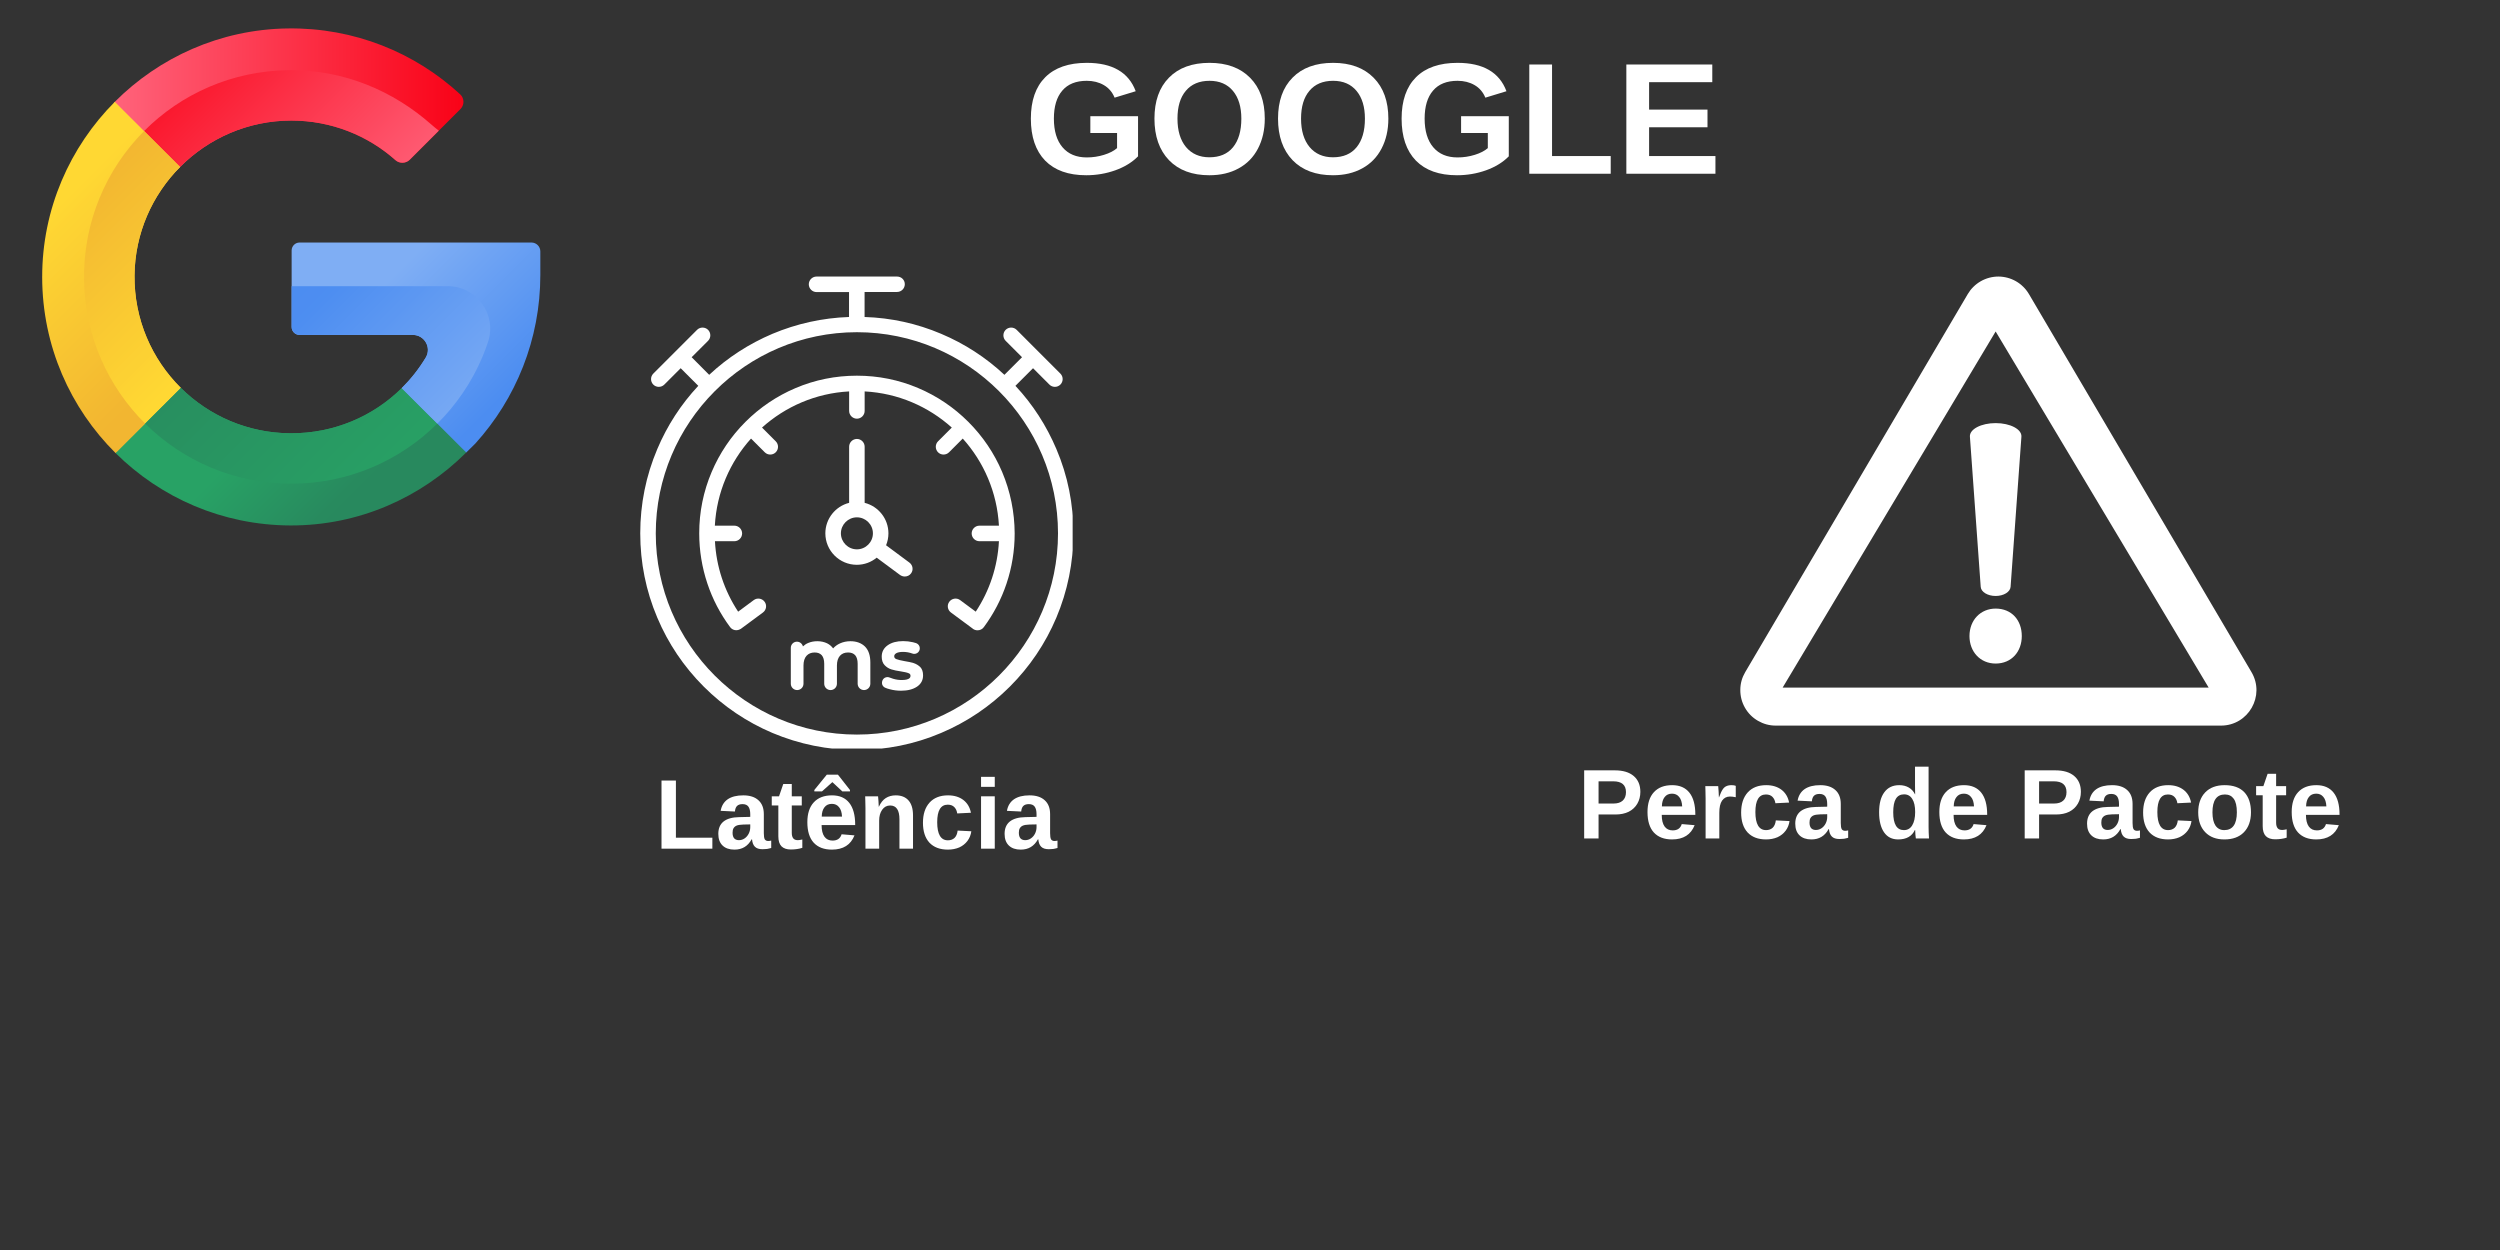 <svg xmlns="http://www.w3.org/2000/svg" xmlns:xlink="http://www.w3.org/1999/xlink" width="380" zoomAndPan="magnify" viewBox="0 0 285 142.5" height="190" preserveAspectRatio="xMidYMid meet" version="1.0"><rect x="0" y="0" width="285" height="142.5" fill="#333333" stroke="none"/><defs><g/><clipPath id="5599b1b418"><path d="M 72.953 31.527 L 122.281 31.527 L 122.281 85.336 L 72.953 85.336 Z M 72.953 31.527 " clip-rule="nonzero"/></clipPath><clipPath id="74c8110ef7"><path d="M 198.207 31.527 L 258 31.527 L 258 83 L 198.207 83 Z M 198.207 31.527 " clip-rule="nonzero"/></clipPath><clipPath id="7a0063c6a7"><path d="M 12 3.125 L 53 3.125 L 53 21 L 12 21 Z M 12 3.125 " clip-rule="nonzero"/></clipPath><clipPath id="172b8b41d2"><path d="M 20.527 19.035 C 23.777 15.766 28.277 13.738 33.223 13.742 C 37.781 13.75 41.941 15.457 45.094 18.266 C 45.547 18.668 46.273 18.641 46.703 18.215 L 52.488 12.438 C 52.961 11.969 52.949 11.199 52.457 10.75 C 47.301 5.996 40.371 3.129 32.77 3.242 C 25.086 3.355 18.137 6.543 13.086 11.609 C 12.523 12.176 13.184 19.016 13.184 19.016 C 13.184 19.016 17.359 22.223 20.527 19.035 Z M 20.527 19.035 " clip-rule="nonzero"/></clipPath><linearGradient x1="69.282" gradientTransform="matrix(0.111, 0, 0, 0.111, 4.808, 3.239)" y1="77.444" x2="432.436" gradientUnits="userSpaceOnUse" y2="77.444" id="10303d4bcb"><stop stop-opacity="1" stop-color="rgb(100%, 38.82%, 48.239%)" offset="0"/><stop stop-opacity="1" stop-color="rgb(99.991%, 38.678%, 48.093%)" offset="0.016"/><stop stop-opacity="1" stop-color="rgb(99.973%, 38.387%, 47.792%)" offset="0.023"/><stop stop-opacity="1" stop-color="rgb(99.954%, 38.086%, 47.482%)" offset="0.031"/><stop stop-opacity="1" stop-color="rgb(99.936%, 37.785%, 47.173%)" offset="0.039"/><stop stop-opacity="1" stop-color="rgb(99.916%, 37.485%, 46.863%)" offset="0.047"/><stop stop-opacity="1" stop-color="rgb(99.898%, 37.184%, 46.553%)" offset="0.055"/><stop stop-opacity="1" stop-color="rgb(99.879%, 36.884%, 46.243%)" offset="0.062"/><stop stop-opacity="1" stop-color="rgb(99.861%, 36.583%, 45.934%)" offset="0.07"/><stop stop-opacity="1" stop-color="rgb(99.843%, 36.282%, 45.624%)" offset="0.078"/><stop stop-opacity="1" stop-color="rgb(99.825%, 35.982%, 45.312%)" offset="0.086"/><stop stop-opacity="1" stop-color="rgb(99.805%, 35.681%, 45.003%)" offset="0.094"/><stop stop-opacity="1" stop-color="rgb(99.786%, 35.381%, 44.693%)" offset="0.102"/><stop stop-opacity="1" stop-color="rgb(99.768%, 35.08%, 44.383%)" offset="0.109"/><stop stop-opacity="1" stop-color="rgb(99.75%, 34.779%, 44.073%)" offset="0.117"/><stop stop-opacity="1" stop-color="rgb(99.731%, 34.477%, 43.764%)" offset="0.125"/><stop stop-opacity="1" stop-color="rgb(99.713%, 34.177%, 43.454%)" offset="0.133"/><stop stop-opacity="1" stop-color="rgb(99.693%, 33.876%, 43.144%)" offset="0.141"/><stop stop-opacity="1" stop-color="rgb(99.675%, 33.575%, 42.833%)" offset="0.148"/><stop stop-opacity="1" stop-color="rgb(99.657%, 33.275%, 42.523%)" offset="0.156"/><stop stop-opacity="1" stop-color="rgb(99.638%, 32.974%, 42.213%)" offset="0.164"/><stop stop-opacity="1" stop-color="rgb(99.62%, 32.674%, 41.904%)" offset="0.172"/><stop stop-opacity="1" stop-color="rgb(99.6%, 32.373%, 41.594%)" offset="0.18"/><stop stop-opacity="1" stop-color="rgb(99.582%, 32.072%, 41.284%)" offset="0.188"/><stop stop-opacity="1" stop-color="rgb(99.564%, 31.772%, 40.974%)" offset="0.195"/><stop stop-opacity="1" stop-color="rgb(99.545%, 31.471%, 40.665%)" offset="0.203"/><stop stop-opacity="1" stop-color="rgb(99.527%, 31.171%, 40.353%)" offset="0.211"/><stop stop-opacity="1" stop-color="rgb(99.509%, 30.87%, 40.044%)" offset="0.219"/><stop stop-opacity="1" stop-color="rgb(99.489%, 30.569%, 39.734%)" offset="0.227"/><stop stop-opacity="1" stop-color="rgb(99.471%, 30.269%, 39.424%)" offset="0.234"/><stop stop-opacity="1" stop-color="rgb(99.452%, 29.968%, 39.114%)" offset="0.242"/><stop stop-opacity="1" stop-color="rgb(99.434%, 29.668%, 38.805%)" offset="0.25"/><stop stop-opacity="1" stop-color="rgb(99.416%, 29.367%, 38.495%)" offset="0.258"/><stop stop-opacity="1" stop-color="rgb(99.397%, 29.066%, 38.185%)" offset="0.266"/><stop stop-opacity="1" stop-color="rgb(99.377%, 28.766%, 37.874%)" offset="0.273"/><stop stop-opacity="1" stop-color="rgb(99.359%, 28.465%, 37.564%)" offset="0.281"/><stop stop-opacity="1" stop-color="rgb(99.341%, 28.165%, 37.254%)" offset="0.289"/><stop stop-opacity="1" stop-color="rgb(99.323%, 27.864%, 36.945%)" offset="0.297"/><stop stop-opacity="1" stop-color="rgb(99.304%, 27.563%, 36.635%)" offset="0.305"/><stop stop-opacity="1" stop-color="rgb(99.286%, 27.263%, 36.325%)" offset="0.312"/><stop stop-opacity="1" stop-color="rgb(99.266%, 26.962%, 36.015%)" offset="0.32"/><stop stop-opacity="1" stop-color="rgb(99.248%, 26.662%, 35.706%)" offset="0.328"/><stop stop-opacity="1" stop-color="rgb(99.229%, 26.361%, 35.394%)" offset="0.336"/><stop stop-opacity="1" stop-color="rgb(99.211%, 26.06%, 35.085%)" offset="0.344"/><stop stop-opacity="1" stop-color="rgb(99.193%, 25.76%, 34.775%)" offset="0.352"/><stop stop-opacity="1" stop-color="rgb(99.174%, 25.459%, 34.465%)" offset="0.359"/><stop stop-opacity="1" stop-color="rgb(99.155%, 25.159%, 34.155%)" offset="0.367"/><stop stop-opacity="1" stop-color="rgb(99.136%, 24.858%, 33.846%)" offset="0.375"/><stop stop-opacity="1" stop-color="rgb(99.118%, 24.557%, 33.536%)" offset="0.383"/><stop stop-opacity="1" stop-color="rgb(99.1%, 24.257%, 33.224%)" offset="0.391"/><stop stop-opacity="1" stop-color="rgb(99.081%, 23.956%, 32.915%)" offset="0.398"/><stop stop-opacity="1" stop-color="rgb(99.063%, 23.656%, 32.605%)" offset="0.406"/><stop stop-opacity="1" stop-color="rgb(99.043%, 23.355%, 32.295%)" offset="0.414"/><stop stop-opacity="1" stop-color="rgb(99.025%, 23.055%, 31.985%)" offset="0.422"/><stop stop-opacity="1" stop-color="rgb(99.007%, 22.754%, 31.676%)" offset="0.43"/><stop stop-opacity="1" stop-color="rgb(98.988%, 22.453%, 31.366%)" offset="0.438"/><stop stop-opacity="1" stop-color="rgb(98.97%, 22.153%, 31.056%)" offset="0.445"/><stop stop-opacity="1" stop-color="rgb(98.952%, 21.852%, 30.745%)" offset="0.453"/><stop stop-opacity="1" stop-color="rgb(98.932%, 21.552%, 30.435%)" offset="0.461"/><stop stop-opacity="1" stop-color="rgb(98.914%, 21.251%, 30.125%)" offset="0.469"/><stop stop-opacity="1" stop-color="rgb(98.895%, 20.95%, 29.816%)" offset="0.477"/><stop stop-opacity="1" stop-color="rgb(98.877%, 20.65%, 29.506%)" offset="0.484"/><stop stop-opacity="1" stop-color="rgb(98.859%, 20.349%, 29.196%)" offset="0.492"/><stop stop-opacity="1" stop-color="rgb(98.839%, 20.049%, 28.886%)" offset="0.5"/><stop stop-opacity="1" stop-color="rgb(98.82%, 19.748%, 28.577%)" offset="0.508"/><stop stop-opacity="1" stop-color="rgb(98.802%, 19.447%, 28.265%)" offset="0.516"/><stop stop-opacity="1" stop-color="rgb(98.784%, 19.147%, 27.956%)" offset="0.523"/><stop stop-opacity="1" stop-color="rgb(98.766%, 18.846%, 27.646%)" offset="0.531"/><stop stop-opacity="1" stop-color="rgb(98.747%, 18.546%, 27.336%)" offset="0.539"/><stop stop-opacity="1" stop-color="rgb(98.727%, 18.245%, 27.026%)" offset="0.547"/><stop stop-opacity="1" stop-color="rgb(98.709%, 17.944%, 26.717%)" offset="0.555"/><stop stop-opacity="1" stop-color="rgb(98.691%, 17.644%, 26.407%)" offset="0.562"/><stop stop-opacity="1" stop-color="rgb(98.672%, 17.343%, 26.097%)" offset="0.57"/><stop stop-opacity="1" stop-color="rgb(98.654%, 17.043%, 25.786%)" offset="0.578"/><stop stop-opacity="1" stop-color="rgb(98.636%, 16.742%, 25.476%)" offset="0.586"/><stop stop-opacity="1" stop-color="rgb(98.616%, 16.441%, 25.166%)" offset="0.594"/><stop stop-opacity="1" stop-color="rgb(98.598%, 16.141%, 24.857%)" offset="0.602"/><stop stop-opacity="1" stop-color="rgb(98.579%, 15.84%, 24.547%)" offset="0.609"/><stop stop-opacity="1" stop-color="rgb(98.561%, 15.54%, 24.237%)" offset="0.617"/><stop stop-opacity="1" stop-color="rgb(98.543%, 15.237%, 23.927%)" offset="0.625"/><stop stop-opacity="1" stop-color="rgb(98.524%, 14.937%, 23.618%)" offset="0.633"/><stop stop-opacity="1" stop-color="rgb(98.505%, 14.636%, 23.306%)" offset="0.641"/><stop stop-opacity="1" stop-color="rgb(98.486%, 14.336%, 22.997%)" offset="0.648"/><stop stop-opacity="1" stop-color="rgb(98.468%, 14.035%, 22.687%)" offset="0.656"/><stop stop-opacity="1" stop-color="rgb(98.45%, 13.734%, 22.377%)" offset="0.664"/><stop stop-opacity="1" stop-color="rgb(98.431%, 13.434%, 22.067%)" offset="0.672"/><stop stop-opacity="1" stop-color="rgb(98.413%, 13.133%, 21.758%)" offset="0.68"/><stop stop-opacity="1" stop-color="rgb(98.393%, 12.833%, 21.448%)" offset="0.688"/><stop stop-opacity="1" stop-color="rgb(98.375%, 12.532%, 21.138%)" offset="0.695"/><stop stop-opacity="1" stop-color="rgb(98.357%, 12.231%, 20.827%)" offset="0.703"/><stop stop-opacity="1" stop-color="rgb(98.338%, 11.931%, 20.517%)" offset="0.711"/><stop stop-opacity="1" stop-color="rgb(98.32%, 11.63%, 20.207%)" offset="0.719"/><stop stop-opacity="1" stop-color="rgb(98.302%, 11.33%, 19.897%)" offset="0.727"/><stop stop-opacity="1" stop-color="rgb(98.282%, 11.029%, 19.588%)" offset="0.734"/><stop stop-opacity="1" stop-color="rgb(98.264%, 10.728%, 19.278%)" offset="0.742"/><stop stop-opacity="1" stop-color="rgb(98.245%, 10.428%, 18.968%)" offset="0.75"/><stop stop-opacity="1" stop-color="rgb(98.227%, 10.127%, 18.658%)" offset="0.758"/><stop stop-opacity="1" stop-color="rgb(98.209%, 9.827%, 18.347%)" offset="0.766"/><stop stop-opacity="1" stop-color="rgb(98.189%, 9.526%, 18.037%)" offset="0.773"/><stop stop-opacity="1" stop-color="rgb(98.17%, 9.225%, 17.728%)" offset="0.781"/><stop stop-opacity="1" stop-color="rgb(98.152%, 8.925%, 17.418%)" offset="0.789"/><stop stop-opacity="1" stop-color="rgb(98.134%, 8.624%, 17.108%)" offset="0.797"/><stop stop-opacity="1" stop-color="rgb(98.116%, 8.324%, 16.798%)" offset="0.805"/><stop stop-opacity="1" stop-color="rgb(98.097%, 8.023%, 16.489%)" offset="0.812"/><stop stop-opacity="1" stop-color="rgb(98.077%, 7.722%, 16.177%)" offset="0.82"/><stop stop-opacity="1" stop-color="rgb(98.059%, 7.422%, 15.868%)" offset="0.828"/><stop stop-opacity="1" stop-color="rgb(98.041%, 7.121%, 15.558%)" offset="0.836"/><stop stop-opacity="1" stop-color="rgb(98.022%, 6.821%, 15.248%)" offset="0.844"/><stop stop-opacity="1" stop-color="rgb(98.004%, 6.52%, 14.938%)" offset="0.852"/><stop stop-opacity="1" stop-color="rgb(97.986%, 6.219%, 14.629%)" offset="0.859"/><stop stop-opacity="1" stop-color="rgb(97.966%, 5.919%, 14.319%)" offset="0.867"/><stop stop-opacity="1" stop-color="rgb(97.948%, 5.618%, 14.009%)" offset="0.875"/><stop stop-opacity="1" stop-color="rgb(97.929%, 5.318%, 13.698%)" offset="0.883"/><stop stop-opacity="1" stop-color="rgb(97.911%, 5.017%, 13.388%)" offset="0.891"/><stop stop-opacity="1" stop-color="rgb(97.893%, 4.716%, 13.078%)" offset="0.898"/><stop stop-opacity="1" stop-color="rgb(97.874%, 4.416%, 12.769%)" offset="0.906"/><stop stop-opacity="1" stop-color="rgb(97.855%, 4.115%, 12.459%)" offset="0.914"/><stop stop-opacity="1" stop-color="rgb(97.836%, 3.815%, 12.149%)" offset="0.922"/><stop stop-opacity="1" stop-color="rgb(97.818%, 3.514%, 11.839%)" offset="0.93"/><stop stop-opacity="1" stop-color="rgb(97.8%, 3.214%, 11.53%)" offset="0.938"/><stop stop-opacity="1" stop-color="rgb(97.781%, 2.913%, 11.218%)" offset="0.945"/><stop stop-opacity="1" stop-color="rgb(97.763%, 2.612%, 10.909%)" offset="0.953"/><stop stop-opacity="1" stop-color="rgb(97.743%, 2.312%, 10.599%)" offset="0.961"/><stop stop-opacity="1" stop-color="rgb(97.725%, 2.011%, 10.289%)" offset="0.969"/><stop stop-opacity="1" stop-color="rgb(97.707%, 1.711%, 9.979%)" offset="0.977"/><stop stop-opacity="1" stop-color="rgb(97.688%, 1.41%, 9.669%)" offset="0.984"/><stop stop-opacity="1" stop-color="rgb(97.67%, 1.109%, 9.36%)" offset="0.992"/><stop stop-opacity="1" stop-color="rgb(97.655%, 0.87%, 9.113%)" offset="1"/></linearGradient><clipPath id="9f53977a8d"><path d="M 15 8 L 51 8 L 51 20 L 15 20 Z M 15 8 " clip-rule="nonzero"/></clipPath><clipPath id="10614eed0a"><path d="M 20.527 19.035 C 23.777 15.766 28.277 13.738 33.223 13.742 C 37.781 13.75 41.941 15.457 45.094 18.266 C 45.547 18.668 46.273 18.641 46.703 18.215 L 50.023 14.898 C 49.734 14.676 49.449 14.441 49.172 14.195 C 44.84 10.371 39.207 7.934 32.949 8 C 26.465 8.066 20.637 10.707 16.426 14.941 C 15.965 15.402 15.781 19.023 15.781 19.023 C 15.781 19.023 16.324 18.973 20.527 19.035 Z M 20.527 19.035 " clip-rule="nonzero"/></clipPath><linearGradient x1="338.513" gradientTransform="matrix(0.111, 0, 0, 0.111, 4.808, 3.239)" y1="209.716" x2="134.808" gradientUnits="userSpaceOnUse" y2="6.01" id="c3645b9a55"><stop stop-opacity="1" stop-color="rgb(99.94%, 37.865%, 47.255%)" offset="0"/><stop stop-opacity="1" stop-color="rgb(99.931%, 37.73%, 47.116%)" offset="0.008"/><stop stop-opacity="1" stop-color="rgb(99.915%, 37.462%, 46.84%)" offset="0.016"/><stop stop-opacity="1" stop-color="rgb(99.898%, 37.193%, 46.562%)" offset="0.023"/><stop stop-opacity="1" stop-color="rgb(99.881%, 36.925%, 46.286%)" offset="0.031"/><stop stop-opacity="1" stop-color="rgb(99.866%, 36.656%, 46.01%)" offset="0.039"/><stop stop-opacity="1" stop-color="rgb(99.849%, 36.389%, 45.732%)" offset="0.047"/><stop stop-opacity="1" stop-color="rgb(99.832%, 36.121%, 45.456%)" offset="0.055"/><stop stop-opacity="1" stop-color="rgb(99.815%, 35.852%, 45.18%)" offset="0.062"/><stop stop-opacity="1" stop-color="rgb(99.799%, 35.583%, 44.902%)" offset="0.07"/><stop stop-opacity="1" stop-color="rgb(99.782%, 35.315%, 44.626%)" offset="0.078"/><stop stop-opacity="1" stop-color="rgb(99.765%, 35.046%, 44.35%)" offset="0.086"/><stop stop-opacity="1" stop-color="rgb(99.748%, 34.778%, 44.072%)" offset="0.094"/><stop stop-opacity="1" stop-color="rgb(99.733%, 34.509%, 43.796%)" offset="0.102"/><stop stop-opacity="1" stop-color="rgb(99.716%, 34.241%, 43.52%)" offset="0.109"/><stop stop-opacity="1" stop-color="rgb(99.699%, 33.974%, 43.242%)" offset="0.117"/><stop stop-opacity="1" stop-color="rgb(99.683%, 33.705%, 42.966%)" offset="0.125"/><stop stop-opacity="1" stop-color="rgb(99.666%, 33.437%, 42.69%)" offset="0.133"/><stop stop-opacity="1" stop-color="rgb(99.649%, 33.168%, 42.412%)" offset="0.141"/><stop stop-opacity="1" stop-color="rgb(99.632%, 32.899%, 42.136%)" offset="0.148"/><stop stop-opacity="1" stop-color="rgb(99.617%, 32.631%, 41.858%)" offset="0.156"/><stop stop-opacity="1" stop-color="rgb(99.6%, 32.362%, 41.582%)" offset="0.164"/><stop stop-opacity="1" stop-color="rgb(99.583%, 32.094%, 41.306%)" offset="0.172"/><stop stop-opacity="1" stop-color="rgb(99.567%, 31.825%, 41.028%)" offset="0.18"/><stop stop-opacity="1" stop-color="rgb(99.55%, 31.557%, 40.752%)" offset="0.188"/><stop stop-opacity="1" stop-color="rgb(99.533%, 31.29%, 40.475%)" offset="0.195"/><stop stop-opacity="1" stop-color="rgb(99.516%, 31.021%, 40.198%)" offset="0.203"/><stop stop-opacity="1" stop-color="rgb(99.5%, 30.753%, 39.922%)" offset="0.211"/><stop stop-opacity="1" stop-color="rgb(99.484%, 30.484%, 39.645%)" offset="0.219"/><stop stop-opacity="1" stop-color="rgb(99.467%, 30.215%, 39.368%)" offset="0.227"/><stop stop-opacity="1" stop-color="rgb(99.451%, 29.947%, 39.091%)" offset="0.234"/><stop stop-opacity="1" stop-color="rgb(99.434%, 29.678%, 38.815%)" offset="0.242"/><stop stop-opacity="1" stop-color="rgb(99.417%, 29.41%, 38.538%)" offset="0.245"/><stop stop-opacity="1" stop-color="rgb(99.409%, 29.276%, 38.4%)" offset="0.25"/><stop stop-opacity="1" stop-color="rgb(99.4%, 29.141%, 38.261%)" offset="0.258"/><stop stop-opacity="1" stop-color="rgb(99.384%, 28.873%, 37.984%)" offset="0.266"/><stop stop-opacity="1" stop-color="rgb(99.368%, 28.606%, 37.708%)" offset="0.273"/><stop stop-opacity="1" stop-color="rgb(99.352%, 28.337%, 37.431%)" offset="0.281"/><stop stop-opacity="1" stop-color="rgb(99.335%, 28.069%, 37.154%)" offset="0.289"/><stop stop-opacity="1" stop-color="rgb(99.318%, 27.8%, 36.877%)" offset="0.297"/><stop stop-opacity="1" stop-color="rgb(99.301%, 27.531%, 36.601%)" offset="0.305"/><stop stop-opacity="1" stop-color="rgb(99.284%, 27.263%, 36.324%)" offset="0.312"/><stop stop-opacity="1" stop-color="rgb(99.268%, 26.994%, 36.047%)" offset="0.32"/><stop stop-opacity="1" stop-color="rgb(99.251%, 26.726%, 35.771%)" offset="0.328"/><stop stop-opacity="1" stop-color="rgb(99.236%, 26.457%, 35.493%)" offset="0.336"/><stop stop-opacity="1" stop-color="rgb(99.219%, 26.189%, 35.217%)" offset="0.344"/><stop stop-opacity="1" stop-color="rgb(99.202%, 25.922%, 34.941%)" offset="0.352"/><stop stop-opacity="1" stop-color="rgb(99.185%, 25.653%, 34.663%)" offset="0.359"/><stop stop-opacity="1" stop-color="rgb(99.168%, 25.385%, 34.387%)" offset="0.367"/><stop stop-opacity="1" stop-color="rgb(99.152%, 25.116%, 34.111%)" offset="0.375"/><stop stop-opacity="1" stop-color="rgb(99.135%, 24.847%, 33.833%)" offset="0.383"/><stop stop-opacity="1" stop-color="rgb(99.12%, 24.579%, 33.557%)" offset="0.391"/><stop stop-opacity="1" stop-color="rgb(99.103%, 24.31%, 33.279%)" offset="0.398"/><stop stop-opacity="1" stop-color="rgb(99.086%, 24.042%, 33.003%)" offset="0.406"/><stop stop-opacity="1" stop-color="rgb(99.069%, 23.773%, 32.727%)" offset="0.414"/><stop stop-opacity="1" stop-color="rgb(99.052%, 23.505%, 32.449%)" offset="0.422"/><stop stop-opacity="1" stop-color="rgb(99.036%, 23.238%, 32.173%)" offset="0.43"/><stop stop-opacity="1" stop-color="rgb(99.019%, 22.969%, 31.897%)" offset="0.438"/><stop stop-opacity="1" stop-color="rgb(99.002%, 22.701%, 31.619%)" offset="0.445"/><stop stop-opacity="1" stop-color="rgb(98.987%, 22.432%, 31.343%)" offset="0.453"/><stop stop-opacity="1" stop-color="rgb(98.97%, 22.163%, 31.067%)" offset="0.461"/><stop stop-opacity="1" stop-color="rgb(98.953%, 21.895%, 30.789%)" offset="0.469"/><stop stop-opacity="1" stop-color="rgb(98.936%, 21.626%, 30.513%)" offset="0.477"/><stop stop-opacity="1" stop-color="rgb(98.92%, 21.358%, 30.237%)" offset="0.484"/><stop stop-opacity="1" stop-color="rgb(98.903%, 21.089%, 29.959%)" offset="0.492"/><stop stop-opacity="1" stop-color="rgb(98.886%, 20.822%, 29.683%)" offset="0.5"/><stop stop-opacity="1" stop-color="rgb(98.871%, 20.554%, 29.405%)" offset="0.508"/><stop stop-opacity="1" stop-color="rgb(98.854%, 20.285%, 29.129%)" offset="0.516"/><stop stop-opacity="1" stop-color="rgb(98.837%, 20.016%, 28.853%)" offset="0.523"/><stop stop-opacity="1" stop-color="rgb(98.82%, 19.748%, 28.575%)" offset="0.531"/><stop stop-opacity="1" stop-color="rgb(98.804%, 19.479%, 28.299%)" offset="0.539"/><stop stop-opacity="1" stop-color="rgb(98.787%, 19.211%, 28.023%)" offset="0.547"/><stop stop-opacity="1" stop-color="rgb(98.77%, 18.942%, 27.745%)" offset="0.555"/><stop stop-opacity="1" stop-color="rgb(98.753%, 18.674%, 27.469%)" offset="0.562"/><stop stop-opacity="1" stop-color="rgb(98.738%, 18.405%, 27.193%)" offset="0.57"/><stop stop-opacity="1" stop-color="rgb(98.721%, 18.138%, 26.915%)" offset="0.578"/><stop stop-opacity="1" stop-color="rgb(98.705%, 17.87%, 26.639%)" offset="0.586"/><stop stop-opacity="1" stop-color="rgb(98.688%, 17.601%, 26.363%)" offset="0.594"/><stop stop-opacity="1" stop-color="rgb(98.671%, 17.332%, 26.085%)" offset="0.602"/><stop stop-opacity="1" stop-color="rgb(98.654%, 17.064%, 25.809%)" offset="0.609"/><stop stop-opacity="1" stop-color="rgb(98.637%, 16.795%, 25.533%)" offset="0.617"/><stop stop-opacity="1" stop-color="rgb(98.622%, 16.527%, 25.255%)" offset="0.625"/><stop stop-opacity="1" stop-color="rgb(98.605%, 16.258%, 24.979%)" offset="0.633"/><stop stop-opacity="1" stop-color="rgb(98.589%, 15.99%, 24.701%)" offset="0.641"/><stop stop-opacity="1" stop-color="rgb(98.572%, 15.721%, 24.425%)" offset="0.648"/><stop stop-opacity="1" stop-color="rgb(98.555%, 15.454%, 24.149%)" offset="0.656"/><stop stop-opacity="1" stop-color="rgb(98.538%, 15.186%, 23.871%)" offset="0.664"/><stop stop-opacity="1" stop-color="rgb(98.521%, 14.917%, 23.595%)" offset="0.672"/><stop stop-opacity="1" stop-color="rgb(98.505%, 14.648%, 23.318%)" offset="0.68"/><stop stop-opacity="1" stop-color="rgb(98.489%, 14.38%, 23.041%)" offset="0.688"/><stop stop-opacity="1" stop-color="rgb(98.473%, 14.111%, 22.765%)" offset="0.695"/><stop stop-opacity="1" stop-color="rgb(98.456%, 13.843%, 22.488%)" offset="0.703"/><stop stop-opacity="1" stop-color="rgb(98.439%, 13.574%, 22.211%)" offset="0.711"/><stop stop-opacity="1" stop-color="rgb(98.422%, 13.306%, 21.935%)" offset="0.719"/><stop stop-opacity="1" stop-color="rgb(98.405%, 13.037%, 21.658%)" offset="0.727"/><stop stop-opacity="1" stop-color="rgb(98.389%, 12.77%, 21.381%)" offset="0.734"/><stop stop-opacity="1" stop-color="rgb(98.373%, 12.502%, 21.104%)" offset="0.742"/><stop stop-opacity="1" stop-color="rgb(98.357%, 12.233%, 20.828%)" offset="0.75"/><stop stop-opacity="1" stop-color="rgb(98.34%, 11.964%, 20.551%)" offset="0.755"/><stop stop-opacity="1" stop-color="rgb(98.332%, 11.83%, 20.413%)" offset="0.758"/><stop stop-opacity="1" stop-color="rgb(98.323%, 11.696%, 20.274%)" offset="0.766"/><stop stop-opacity="1" stop-color="rgb(98.306%, 11.427%, 19.997%)" offset="0.773"/><stop stop-opacity="1" stop-color="rgb(98.289%, 11.159%, 19.72%)" offset="0.781"/><stop stop-opacity="1" stop-color="rgb(98.273%, 10.89%, 19.444%)" offset="0.789"/><stop stop-opacity="1" stop-color="rgb(98.256%, 10.622%, 19.167%)" offset="0.797"/><stop stop-opacity="1" stop-color="rgb(98.241%, 10.353%, 18.89%)" offset="0.805"/><stop stop-opacity="1" stop-color="rgb(98.224%, 10.086%, 18.614%)" offset="0.812"/><stop stop-opacity="1" stop-color="rgb(98.207%, 9.818%, 18.336%)" offset="0.82"/><stop stop-opacity="1" stop-color="rgb(98.19%, 9.549%, 18.06%)" offset="0.828"/><stop stop-opacity="1" stop-color="rgb(98.174%, 9.28%, 17.784%)" offset="0.836"/><stop stop-opacity="1" stop-color="rgb(98.157%, 9.012%, 17.506%)" offset="0.844"/><stop stop-opacity="1" stop-color="rgb(98.14%, 8.743%, 17.23%)" offset="0.852"/><stop stop-opacity="1" stop-color="rgb(98.125%, 8.475%, 16.954%)" offset="0.859"/><stop stop-opacity="1" stop-color="rgb(98.108%, 8.206%, 16.676%)" offset="0.867"/><stop stop-opacity="1" stop-color="rgb(98.091%, 7.938%, 16.4%)" offset="0.875"/><stop stop-opacity="1" stop-color="rgb(98.074%, 7.669%, 16.122%)" offset="0.883"/><stop stop-opacity="1" stop-color="rgb(98.058%, 7.402%, 15.846%)" offset="0.891"/><stop stop-opacity="1" stop-color="rgb(98.041%, 7.133%, 15.57%)" offset="0.898"/><stop stop-opacity="1" stop-color="rgb(98.024%, 6.865%, 15.292%)" offset="0.906"/><stop stop-opacity="1" stop-color="rgb(98.007%, 6.596%, 15.016%)" offset="0.914"/><stop stop-opacity="1" stop-color="rgb(97.992%, 6.328%, 14.74%)" offset="0.922"/><stop stop-opacity="1" stop-color="rgb(97.975%, 6.059%, 14.462%)" offset="0.93"/><stop stop-opacity="1" stop-color="rgb(97.958%, 5.791%, 14.186%)" offset="0.938"/><stop stop-opacity="1" stop-color="rgb(97.942%, 5.522%, 13.91%)" offset="0.945"/><stop stop-opacity="1" stop-color="rgb(97.925%, 5.254%, 13.632%)" offset="0.953"/><stop stop-opacity="1" stop-color="rgb(97.908%, 4.987%, 13.356%)" offset="0.961"/><stop stop-opacity="1" stop-color="rgb(97.891%, 4.718%, 13.08%)" offset="0.969"/><stop stop-opacity="1" stop-color="rgb(97.876%, 4.449%, 12.802%)" offset="0.977"/><stop stop-opacity="1" stop-color="rgb(97.859%, 4.181%, 12.526%)" offset="0.984"/><stop stop-opacity="1" stop-color="rgb(97.842%, 3.912%, 12.25%)" offset="0.992"/><stop stop-opacity="1" stop-color="rgb(97.826%, 3.644%, 11.972%)" offset="1"/></linearGradient><clipPath id="c34d4e2313"><path d="M 4.797 11 L 21 11 L 21 52 L 4.797 52 Z M 4.797 11 " clip-rule="nonzero"/></clipPath><clipPath id="df161045dd"><path d="M 15.336 31.41 C 15.293 36.426 17.324 40.965 20.625 44.23 L 18.09 49.684 L 13.18 51.656 C 8.02 46.535 4.82 39.445 4.809 31.609 C 4.797 23.832 7.965 16.75 13.086 11.609 L 20.527 19.035 C 17.359 22.223 15.379 26.594 15.336 31.41 Z M 15.336 31.41 " clip-rule="nonzero"/></clipPath><linearGradient x1="-52.785" gradientTransform="matrix(0.111, 0, 0, 0.111, 4.808, 3.239)" y1="128.026" x2="198.52" gradientUnits="userSpaceOnUse" y2="379.331" id="e9b63168b6"><stop stop-opacity="1" stop-color="rgb(100%, 84.709%, 20%)" offset="0"/><stop stop-opacity="1" stop-color="rgb(99.927%, 84.517%, 19.987%)" offset="0.25"/><stop stop-opacity="1" stop-color="rgb(99.78%, 84.137%, 19.966%)" offset="0.266"/><stop stop-opacity="1" stop-color="rgb(99.635%, 83.76%, 19.943%)" offset="0.281"/><stop stop-opacity="1" stop-color="rgb(99.492%, 83.382%, 19.922%)" offset="0.283"/><stop stop-opacity="1" stop-color="rgb(99.42%, 83.194%, 19.911%)" offset="0.297"/><stop stop-opacity="1" stop-color="rgb(99.347%, 83.005%, 19.899%)" offset="0.312"/><stop stop-opacity="1" stop-color="rgb(99.202%, 82.626%, 19.878%)" offset="0.328"/><stop stop-opacity="1" stop-color="rgb(99.059%, 82.249%, 19.855%)" offset="0.344"/><stop stop-opacity="1" stop-color="rgb(98.914%, 81.871%, 19.833%)" offset="0.359"/><stop stop-opacity="1" stop-color="rgb(98.769%, 81.493%, 19.81%)" offset="0.375"/><stop stop-opacity="1" stop-color="rgb(98.625%, 81.116%, 19.789%)" offset="0.391"/><stop stop-opacity="1" stop-color="rgb(98.48%, 80.737%, 19.766%)" offset="0.406"/><stop stop-opacity="1" stop-color="rgb(98.337%, 80.36%, 19.745%)" offset="0.422"/><stop stop-opacity="1" stop-color="rgb(98.192%, 79.982%, 19.722%)" offset="0.438"/><stop stop-opacity="1" stop-color="rgb(98.047%, 79.605%, 19.701%)" offset="0.453"/><stop stop-opacity="1" stop-color="rgb(97.903%, 79.227%, 19.678%)" offset="0.469"/><stop stop-opacity="1" stop-color="rgb(97.758%, 78.848%, 19.656%)" offset="0.484"/><stop stop-opacity="1" stop-color="rgb(97.614%, 78.471%, 19.633%)" offset="0.5"/><stop stop-opacity="1" stop-color="rgb(97.47%, 78.093%, 19.612%)" offset="0.516"/><stop stop-opacity="1" stop-color="rgb(97.325%, 77.716%, 19.589%)" offset="0.531"/><stop stop-opacity="1" stop-color="rgb(97.18%, 77.338%, 19.568%)" offset="0.547"/><stop stop-opacity="1" stop-color="rgb(97.037%, 76.961%, 19.547%)" offset="0.562"/><stop stop-opacity="1" stop-color="rgb(96.892%, 76.582%, 19.524%)" offset="0.578"/><stop stop-opacity="1" stop-color="rgb(96.747%, 76.205%, 19.502%)" offset="0.594"/><stop stop-opacity="1" stop-color="rgb(96.603%, 75.827%, 19.479%)" offset="0.609"/><stop stop-opacity="1" stop-color="rgb(96.458%, 75.449%, 19.458%)" offset="0.625"/><stop stop-opacity="1" stop-color="rgb(96.315%, 75.072%, 19.435%)" offset="0.641"/><stop stop-opacity="1" stop-color="rgb(96.17%, 74.693%, 19.414%)" offset="0.656"/><stop stop-opacity="1" stop-color="rgb(96.025%, 74.316%, 19.391%)" offset="0.672"/><stop stop-opacity="1" stop-color="rgb(95.882%, 73.938%, 19.37%)" offset="0.688"/><stop stop-opacity="1" stop-color="rgb(95.737%, 73.561%, 19.347%)" offset="0.703"/><stop stop-opacity="1" stop-color="rgb(95.592%, 73.183%, 19.325%)" offset="0.717"/><stop stop-opacity="1" stop-color="rgb(95.52%, 72.995%, 19.315%)" offset="0.719"/><stop stop-opacity="1" stop-color="rgb(95.448%, 72.806%, 19.302%)" offset="0.734"/><stop stop-opacity="1" stop-color="rgb(95.303%, 72.427%, 19.281%)" offset="0.75"/><stop stop-opacity="1" stop-color="rgb(95.158%, 72.049%, 19.258%)" offset="0.766"/><stop stop-opacity="1" stop-color="rgb(95.015%, 71.672%, 19.237%)" offset="0.781"/><stop stop-opacity="1" stop-color="rgb(94.92%, 71.426%, 19.223%)" offset="0.812"/><stop stop-opacity="1" stop-color="rgb(94.899%, 71.37%, 19.22%)" offset="0.875"/><stop stop-opacity="1" stop-color="rgb(94.899%, 71.37%, 19.22%)" offset="1"/></linearGradient><clipPath id="cd703cc5b1"><path d="M 9 14 L 21 14 L 21 49 L 9 49 Z M 9 14 " clip-rule="nonzero"/></clipPath><clipPath id="9a99db404f"><path d="M 15.336 31.41 C 15.293 36.426 17.324 40.965 20.625 44.23 L 16.555 48.293 C 12.332 44.105 9.684 38.336 9.582 31.949 C 9.477 25.309 12.102 19.285 16.426 14.941 L 20.527 19.035 C 17.359 22.223 15.379 26.594 15.336 31.41 Z M 15.336 31.41 " clip-rule="nonzero"/></clipPath><linearGradient x1="198.522" gradientTransform="matrix(0.111, 0, 0, 0.111, 4.808, 3.239)" y1="349.038" x2="-1.633" gradientUnits="userSpaceOnUse" y2="148.883" id="bb2b5a1ecf"><stop stop-opacity="1" stop-color="rgb(100%, 84.709%, 20%)" offset="0"/><stop stop-opacity="1" stop-color="rgb(99.953%, 84.586%, 19.992%)" offset="0.125"/><stop stop-opacity="1" stop-color="rgb(99.85%, 84.322%, 19.975%)" offset="0.141"/><stop stop-opacity="1" stop-color="rgb(99.744%, 84.039%, 19.96%)" offset="0.156"/><stop stop-opacity="1" stop-color="rgb(99.635%, 83.759%, 19.943%)" offset="0.172"/><stop stop-opacity="1" stop-color="rgb(99.529%, 83.476%, 19.926%)" offset="0.188"/><stop stop-opacity="1" stop-color="rgb(99.42%, 83.195%, 19.91%)" offset="0.203"/><stop stop-opacity="1" stop-color="rgb(99.312%, 82.913%, 19.894%)" offset="0.219"/><stop stop-opacity="1" stop-color="rgb(99.205%, 82.632%, 19.878%)" offset="0.234"/><stop stop-opacity="1" stop-color="rgb(99.097%, 82.35%, 19.861%)" offset="0.25"/><stop stop-opacity="1" stop-color="rgb(98.99%, 82.069%, 19.844%)" offset="0.25"/><stop stop-opacity="1" stop-color="rgb(98.936%, 81.929%, 19.836%)" offset="0.266"/><stop stop-opacity="1" stop-color="rgb(98.882%, 81.787%, 19.827%)" offset="0.281"/><stop stop-opacity="1" stop-color="rgb(98.775%, 81.506%, 19.812%)" offset="0.297"/><stop stop-opacity="1" stop-color="rgb(98.666%, 81.224%, 19.795%)" offset="0.312"/><stop stop-opacity="1" stop-color="rgb(98.56%, 80.942%, 19.778%)" offset="0.328"/><stop stop-opacity="1" stop-color="rgb(98.451%, 80.661%, 19.762%)" offset="0.344"/><stop stop-opacity="1" stop-color="rgb(98.343%, 80.379%, 19.745%)" offset="0.359"/><stop stop-opacity="1" stop-color="rgb(98.236%, 80.098%, 19.73%)" offset="0.375"/><stop stop-opacity="1" stop-color="rgb(98.128%, 79.816%, 19.713%)" offset="0.391"/><stop stop-opacity="1" stop-color="rgb(98.021%, 79.535%, 19.696%)" offset="0.406"/><stop stop-opacity="1" stop-color="rgb(97.913%, 79.253%, 19.679%)" offset="0.422"/><stop stop-opacity="1" stop-color="rgb(97.806%, 78.972%, 19.662%)" offset="0.438"/><stop stop-opacity="1" stop-color="rgb(97.697%, 78.69%, 19.647%)" offset="0.453"/><stop stop-opacity="1" stop-color="rgb(97.591%, 78.409%, 19.63%)" offset="0.469"/><stop stop-opacity="1" stop-color="rgb(97.482%, 78.127%, 19.614%)" offset="0.484"/><stop stop-opacity="1" stop-color="rgb(97.375%, 77.846%, 19.597%)" offset="0.5"/><stop stop-opacity="1" stop-color="rgb(97.267%, 77.563%, 19.582%)" offset="0.516"/><stop stop-opacity="1" stop-color="rgb(97.159%, 77.283%, 19.565%)" offset="0.531"/><stop stop-opacity="1" stop-color="rgb(97.052%, 77%, 19.548%)" offset="0.547"/><stop stop-opacity="1" stop-color="rgb(96.944%, 76.718%, 19.531%)" offset="0.562"/><stop stop-opacity="1" stop-color="rgb(96.837%, 76.437%, 19.514%)" offset="0.578"/><stop stop-opacity="1" stop-color="rgb(96.729%, 76.155%, 19.499%)" offset="0.594"/><stop stop-opacity="1" stop-color="rgb(96.622%, 75.874%, 19.482%)" offset="0.609"/><stop stop-opacity="1" stop-color="rgb(96.513%, 75.592%, 19.466%)" offset="0.625"/><stop stop-opacity="1" stop-color="rgb(96.407%, 75.311%, 19.449%)" offset="0.641"/><stop stop-opacity="1" stop-color="rgb(96.298%, 75.029%, 19.432%)" offset="0.656"/><stop stop-opacity="1" stop-color="rgb(96.19%, 74.748%, 19.417%)" offset="0.672"/><stop stop-opacity="1" stop-color="rgb(96.083%, 74.466%, 19.4%)" offset="0.688"/><stop stop-opacity="1" stop-color="rgb(95.975%, 74.185%, 19.383%)" offset="0.703"/><stop stop-opacity="1" stop-color="rgb(95.868%, 73.903%, 19.366%)" offset="0.719"/><stop stop-opacity="1" stop-color="rgb(95.76%, 73.622%, 19.35%)" offset="0.734"/><stop stop-opacity="1" stop-color="rgb(95.653%, 73.34%, 19.334%)" offset="0.75"/><stop stop-opacity="1" stop-color="rgb(95.599%, 73.199%, 19.327%)" offset="0.75"/><stop stop-opacity="1" stop-color="rgb(95.544%, 73.059%, 19.318%)" offset="0.766"/><stop stop-opacity="1" stop-color="rgb(95.438%, 72.777%, 19.301%)" offset="0.781"/><stop stop-opacity="1" stop-color="rgb(95.329%, 72.495%, 19.284%)" offset="0.797"/><stop stop-opacity="1" stop-color="rgb(95.222%, 72.214%, 19.267%)" offset="0.812"/><stop stop-opacity="1" stop-color="rgb(95.114%, 71.931%, 19.252%)" offset="0.828"/><stop stop-opacity="1" stop-color="rgb(95.006%, 71.651%, 19.235%)" offset="0.844"/><stop stop-opacity="1" stop-color="rgb(94.925%, 71.44%, 19.223%)" offset="0.875"/><stop stop-opacity="1" stop-color="rgb(94.899%, 71.37%, 19.22%)" offset="1"/></linearGradient><clipPath id="f6b7457d85"><path d="M 13 44 L 54 44 L 54 59.926 L 13 59.926 Z M 13 44 " clip-rule="nonzero"/></clipPath><clipPath id="748f731cb5"><path d="M 45.797 44.246 C 42.539 47.465 38.047 49.426 33.086 49.395 C 28.227 49.363 23.828 47.398 20.625 44.23 L 13.184 51.656 C 18.297 56.73 25.336 59.875 33.113 59.902 C 40.906 59.926 47.996 56.727 53.152 51.582 L 51.023 47.043 Z M 45.797 44.246 " clip-rule="nonzero"/></clipPath><linearGradient x1="137.108" gradientTransform="matrix(0.111, 0, 0, 0.111, 4.808, 3.239)" y1="307.038" x2="387.213" gradientUnits="userSpaceOnUse" y2="557.143" id="ead09a8194"><stop stop-opacity="1" stop-color="rgb(15.689%, 63.53%, 39.609%)" offset="0"/><stop stop-opacity="1" stop-color="rgb(15.689%, 63.53%, 39.609%)" offset="0.25"/><stop stop-opacity="1" stop-color="rgb(15.689%, 63.53%, 39.609%)" offset="0.282"/><stop stop-opacity="1" stop-color="rgb(15.689%, 63.53%, 39.609%)" offset="0.375"/><stop stop-opacity="1" stop-color="rgb(15.689%, 63.417%, 39.577%)" offset="0.391"/><stop stop-opacity="1" stop-color="rgb(15.689%, 63.181%, 39.511%)" offset="0.398"/><stop stop-opacity="1" stop-color="rgb(15.689%, 62.933%, 39.442%)" offset="0.406"/><stop stop-opacity="1" stop-color="rgb(15.689%, 62.686%, 39.372%)" offset="0.414"/><stop stop-opacity="1" stop-color="rgb(15.689%, 62.439%, 39.304%)" offset="0.422"/><stop stop-opacity="1" stop-color="rgb(15.689%, 62.192%, 39.233%)" offset="0.43"/><stop stop-opacity="1" stop-color="rgb(15.689%, 61.943%, 39.165%)" offset="0.438"/><stop stop-opacity="1" stop-color="rgb(15.689%, 61.696%, 39.095%)" offset="0.445"/><stop stop-opacity="1" stop-color="rgb(15.689%, 61.449%, 39.024%)" offset="0.453"/><stop stop-opacity="1" stop-color="rgb(15.689%, 61.201%, 38.956%)" offset="0.461"/><stop stop-opacity="1" stop-color="rgb(15.689%, 60.954%, 38.885%)" offset="0.469"/><stop stop-opacity="1" stop-color="rgb(15.689%, 60.706%, 38.817%)" offset="0.477"/><stop stop-opacity="1" stop-color="rgb(15.689%, 60.458%, 38.747%)" offset="0.484"/><stop stop-opacity="1" stop-color="rgb(15.689%, 60.211%, 38.678%)" offset="0.492"/><stop stop-opacity="1" stop-color="rgb(15.689%, 59.964%, 38.608%)" offset="0.5"/><stop stop-opacity="1" stop-color="rgb(15.689%, 59.717%, 38.539%)" offset="0.508"/><stop stop-opacity="1" stop-color="rgb(15.689%, 59.468%, 38.469%)" offset="0.516"/><stop stop-opacity="1" stop-color="rgb(15.689%, 59.221%, 38.4%)" offset="0.523"/><stop stop-opacity="1" stop-color="rgb(15.689%, 58.974%, 38.33%)" offset="0.531"/><stop stop-opacity="1" stop-color="rgb(15.689%, 58.727%, 38.261%)" offset="0.539"/><stop stop-opacity="1" stop-color="rgb(15.689%, 58.479%, 38.191%)" offset="0.547"/><stop stop-opacity="1" stop-color="rgb(15.689%, 58.231%, 38.123%)" offset="0.555"/><stop stop-opacity="1" stop-color="rgb(15.689%, 57.983%, 38.052%)" offset="0.562"/><stop stop-opacity="1" stop-color="rgb(15.689%, 57.736%, 37.984%)" offset="0.57"/><stop stop-opacity="1" stop-color="rgb(15.689%, 57.489%, 37.914%)" offset="0.578"/><stop stop-opacity="1" stop-color="rgb(15.689%, 57.242%, 37.845%)" offset="0.586"/><stop stop-opacity="1" stop-color="rgb(15.689%, 56.995%, 37.775%)" offset="0.594"/><stop stop-opacity="1" stop-color="rgb(15.689%, 56.746%, 37.706%)" offset="0.602"/><stop stop-opacity="1" stop-color="rgb(15.689%, 56.499%, 37.636%)" offset="0.609"/><stop stop-opacity="1" stop-color="rgb(15.689%, 56.252%, 37.567%)" offset="0.617"/><stop stop-opacity="1" stop-color="rgb(15.689%, 56.004%, 37.497%)" offset="0.625"/><stop stop-opacity="1" stop-color="rgb(15.689%, 55.757%, 37.428%)" offset="0.633"/><stop stop-opacity="1" stop-color="rgb(15.689%, 55.508%, 37.358%)" offset="0.641"/><stop stop-opacity="1" stop-color="rgb(15.689%, 55.261%, 37.289%)" offset="0.648"/><stop stop-opacity="1" stop-color="rgb(15.689%, 55.014%, 37.219%)" offset="0.656"/><stop stop-opacity="1" stop-color="rgb(15.689%, 54.767%, 37.151%)" offset="0.664"/><stop stop-opacity="1" stop-color="rgb(15.689%, 54.52%, 37.08%)" offset="0.672"/><stop stop-opacity="1" stop-color="rgb(15.689%, 54.271%, 37.012%)" offset="0.68"/><stop stop-opacity="1" stop-color="rgb(15.689%, 54.024%, 36.942%)" offset="0.688"/><stop stop-opacity="1" stop-color="rgb(15.689%, 53.815%, 36.884%)" offset="0.718"/><stop stop-opacity="1" stop-color="rgb(15.689%, 53.729%, 36.859%)" offset="0.75"/><stop stop-opacity="1" stop-color="rgb(15.689%, 53.729%, 36.859%)" offset="1"/></linearGradient><clipPath id="f6d64174db"><path d="M 16 44 L 50 44 L 50 56 L 16 56 Z M 16 44 " clip-rule="nonzero"/></clipPath><clipPath id="509e433ecf"><path d="M 45.797 44.246 C 42.539 47.465 38.047 49.426 33.086 49.395 C 28.227 49.367 23.828 47.398 20.625 44.23 L 16.555 48.293 C 20.824 52.523 26.707 55.141 33.203 55.141 C 39.699 55.141 45.582 52.523 49.852 48.293 Z M 45.797 44.246 " clip-rule="nonzero"/></clipPath><linearGradient x1="360.58" gradientTransform="matrix(0.111, 0, 0, 0.111, 4.808, 3.239)" y1="511.091" x2="161.964" gradientUnits="userSpaceOnUse" y2="312.475" id="f7cc247343"><stop stop-opacity="1" stop-color="rgb(15.689%, 63.53%, 39.609%)" offset="0"/><stop stop-opacity="1" stop-color="rgb(15.689%, 63.405%, 39.574%)" offset="0.062"/><stop stop-opacity="1" stop-color="rgb(15.689%, 63.145%, 39.502%)" offset="0.094"/><stop stop-opacity="1" stop-color="rgb(15.689%, 62.872%, 39.426%)" offset="0.125"/><stop stop-opacity="1" stop-color="rgb(15.689%, 62.601%, 39.349%)" offset="0.156"/><stop stop-opacity="1" stop-color="rgb(15.689%, 62.329%, 39.273%)" offset="0.188"/><stop stop-opacity="1" stop-color="rgb(15.689%, 62.057%, 39.197%)" offset="0.219"/><stop stop-opacity="1" stop-color="rgb(15.689%, 61.786%, 39.12%)" offset="0.247"/><stop stop-opacity="1" stop-color="rgb(15.689%, 61.65%, 39.082%)" offset="0.25"/><stop stop-opacity="1" stop-color="rgb(15.689%, 61.514%, 39.044%)" offset="0.281"/><stop stop-opacity="1" stop-color="rgb(15.689%, 61.243%, 38.968%)" offset="0.312"/><stop stop-opacity="1" stop-color="rgb(15.689%, 60.971%, 38.892%)" offset="0.344"/><stop stop-opacity="1" stop-color="rgb(15.689%, 60.699%, 38.815%)" offset="0.375"/><stop stop-opacity="1" stop-color="rgb(15.689%, 60.426%, 38.739%)" offset="0.406"/><stop stop-opacity="1" stop-color="rgb(15.689%, 60.155%, 38.663%)" offset="0.438"/><stop stop-opacity="1" stop-color="rgb(15.689%, 59.883%, 38.586%)" offset="0.469"/><stop stop-opacity="1" stop-color="rgb(15.689%, 59.612%, 38.51%)" offset="0.5"/><stop stop-opacity="1" stop-color="rgb(15.689%, 59.34%, 38.434%)" offset="0.531"/><stop stop-opacity="1" stop-color="rgb(15.689%, 59.068%, 38.358%)" offset="0.562"/><stop stop-opacity="1" stop-color="rgb(15.689%, 58.797%, 38.281%)" offset="0.594"/><stop stop-opacity="1" stop-color="rgb(15.689%, 58.525%, 38.205%)" offset="0.625"/><stop stop-opacity="1" stop-color="rgb(15.689%, 58.252%, 38.129%)" offset="0.656"/><stop stop-opacity="1" stop-color="rgb(15.689%, 57.98%, 38.052%)" offset="0.688"/><stop stop-opacity="1" stop-color="rgb(15.689%, 57.709%, 37.976%)" offset="0.719"/><stop stop-opacity="1" stop-color="rgb(15.689%, 57.437%, 37.9%)" offset="0.75"/><stop stop-opacity="1" stop-color="rgb(15.689%, 57.166%, 37.823%)" offset="0.753"/><stop stop-opacity="1" stop-color="rgb(15.689%, 57.03%, 37.785%)" offset="0.781"/><stop stop-opacity="1" stop-color="rgb(15.689%, 56.894%, 37.747%)" offset="0.812"/><stop stop-opacity="1" stop-color="rgb(15.689%, 56.622%, 37.671%)" offset="0.844"/><stop stop-opacity="1" stop-color="rgb(15.689%, 56.351%, 37.595%)" offset="0.875"/><stop stop-opacity="1" stop-color="rgb(15.689%, 56.079%, 37.518%)" offset="0.906"/><stop stop-opacity="1" stop-color="rgb(15.689%, 55.806%, 37.442%)" offset="0.938"/><stop stop-opacity="1" stop-color="rgb(15.689%, 55.534%, 37.366%)" offset="0.969"/><stop stop-opacity="1" stop-color="rgb(15.689%, 55.263%, 37.289%)" offset="1"/></linearGradient><clipPath id="985e03de3a"><path d="M 33 27 L 61.598 27 L 61.598 52 L 33 52 Z M 33 27 " clip-rule="nonzero"/></clipPath><clipPath id="455973b6ee"><path d="M 61.598 28.66 C 61.598 28.102 61.145 27.648 60.586 27.648 L 34.152 27.648 C 33.652 27.648 33.246 28.055 33.246 28.555 L 33.246 37.273 C 33.246 37.773 33.652 38.18 34.152 38.18 L 47.062 38.18 C 48.391 38.18 49.219 39.629 48.531 40.766 C 47.77 42.035 46.852 43.199 45.805 44.234 C 45.801 44.238 45.801 44.242 45.797 44.246 L 53.152 51.586 C 53.5 51.238 53.852 50.891 54.207 50.543 C 58.805 45.457 61.598 38.711 61.598 31.352 Z M 61.598 28.66 " clip-rule="nonzero"/></clipPath><linearGradient x1="295.202" gradientTransform="matrix(0.111, 0, 0, 0.111, 4.808, 3.239)" y1="179.891" x2="530.231" gradientUnits="userSpaceOnUse" y2="414.92" id="9fa043df62"><stop stop-opacity="1" stop-color="rgb(49.799%, 68.239%, 95.689%)" offset="0"/><stop stop-opacity="1" stop-color="rgb(49.799%, 68.239%, 95.689%)" offset="0.25"/><stop stop-opacity="1" stop-color="rgb(49.799%, 68.239%, 95.689%)" offset="0.281"/><stop stop-opacity="1" stop-color="rgb(49.715%, 68.184%, 95.683%)" offset="0.297"/><stop stop-opacity="1" stop-color="rgb(49.477%, 68.03%, 95.67%)" offset="0.305"/><stop stop-opacity="1" stop-color="rgb(49.167%, 67.83%, 95.651%)" offset="0.312"/><stop stop-opacity="1" stop-color="rgb(48.859%, 67.63%, 95.634%)" offset="0.32"/><stop stop-opacity="1" stop-color="rgb(48.549%, 67.429%, 95.616%)" offset="0.328"/><stop stop-opacity="1" stop-color="rgb(48.239%, 67.229%, 95.598%)" offset="0.336"/><stop stop-opacity="1" stop-color="rgb(47.929%, 67.029%, 95.58%)" offset="0.344"/><stop stop-opacity="1" stop-color="rgb(47.62%, 66.827%, 95.561%)" offset="0.352"/><stop stop-opacity="1" stop-color="rgb(47.311%, 66.628%, 95.543%)" offset="0.359"/><stop stop-opacity="1" stop-color="rgb(47.002%, 66.428%, 95.525%)" offset="0.367"/><stop stop-opacity="1" stop-color="rgb(46.692%, 66.228%, 95.506%)" offset="0.375"/><stop stop-opacity="1" stop-color="rgb(46.382%, 66.026%, 95.488%)" offset="0.383"/><stop stop-opacity="1" stop-color="rgb(46.072%, 65.826%, 95.47%)" offset="0.391"/><stop stop-opacity="1" stop-color="rgb(45.764%, 65.627%, 95.451%)" offset="0.398"/><stop stop-opacity="1" stop-color="rgb(45.454%, 65.425%, 95.433%)" offset="0.406"/><stop stop-opacity="1" stop-color="rgb(45.145%, 65.225%, 95.415%)" offset="0.414"/><stop stop-opacity="1" stop-color="rgb(44.835%, 65.025%, 95.396%)" offset="0.422"/><stop stop-opacity="1" stop-color="rgb(44.525%, 64.824%, 95.378%)" offset="0.43"/><stop stop-opacity="1" stop-color="rgb(44.217%, 64.624%, 95.36%)" offset="0.438"/><stop stop-opacity="1" stop-color="rgb(43.907%, 64.424%, 95.341%)" offset="0.445"/><stop stop-opacity="1" stop-color="rgb(43.597%, 64.223%, 95.323%)" offset="0.453"/><stop stop-opacity="1" stop-color="rgb(43.288%, 64.023%, 95.305%)" offset="0.458"/><stop stop-opacity="1" stop-color="rgb(43.134%, 63.924%, 95.296%)" offset="0.461"/><stop stop-opacity="1" stop-color="rgb(42.978%, 63.823%, 95.287%)" offset="0.469"/><stop stop-opacity="1" stop-color="rgb(42.67%, 63.622%, 95.268%)" offset="0.477"/><stop stop-opacity="1" stop-color="rgb(42.36%, 63.422%, 95.25%)" offset="0.484"/><stop stop-opacity="1" stop-color="rgb(42.05%, 63.222%, 95.232%)" offset="0.492"/><stop stop-opacity="1" stop-color="rgb(41.74%, 63.022%, 95.213%)" offset="0.5"/><stop stop-opacity="1" stop-color="rgb(41.431%, 62.82%, 95.195%)" offset="0.508"/><stop stop-opacity="1" stop-color="rgb(41.122%, 62.621%, 95.177%)" offset="0.516"/><stop stop-opacity="1" stop-color="rgb(40.813%, 62.421%, 95.158%)" offset="0.523"/><stop stop-opacity="1" stop-color="rgb(40.503%, 62.219%, 95.14%)" offset="0.531"/><stop stop-opacity="1" stop-color="rgb(40.193%, 62.019%, 95.122%)" offset="0.539"/><stop stop-opacity="1" stop-color="rgb(39.883%, 61.819%, 95.105%)" offset="0.542"/><stop stop-opacity="1" stop-color="rgb(39.729%, 61.719%, 95.096%)" offset="0.547"/><stop stop-opacity="1" stop-color="rgb(39.575%, 61.618%, 95.087%)" offset="0.555"/><stop stop-opacity="1" stop-color="rgb(39.265%, 61.418%, 95.068%)" offset="0.562"/><stop stop-opacity="1" stop-color="rgb(38.956%, 61.218%, 95.05%)" offset="0.57"/><stop stop-opacity="1" stop-color="rgb(38.646%, 61.017%, 95.032%)" offset="0.578"/><stop stop-opacity="1" stop-color="rgb(38.336%, 60.817%, 95.013%)" offset="0.586"/><stop stop-opacity="1" stop-color="rgb(38.028%, 60.617%, 94.995%)" offset="0.594"/><stop stop-opacity="1" stop-color="rgb(37.718%, 60.417%, 94.977%)" offset="0.602"/><stop stop-opacity="1" stop-color="rgb(37.408%, 60.216%, 94.958%)" offset="0.609"/><stop stop-opacity="1" stop-color="rgb(37.099%, 60.016%, 94.94%)" offset="0.617"/><stop stop-opacity="1" stop-color="rgb(36.789%, 59.816%, 94.922%)" offset="0.625"/><stop stop-opacity="1" stop-color="rgb(36.481%, 59.615%, 94.904%)" offset="0.633"/><stop stop-opacity="1" stop-color="rgb(36.171%, 59.415%, 94.885%)" offset="0.641"/><stop stop-opacity="1" stop-color="rgb(35.861%, 59.215%, 94.867%)" offset="0.648"/><stop stop-opacity="1" stop-color="rgb(35.551%, 59.013%, 94.849%)" offset="0.656"/><stop stop-opacity="1" stop-color="rgb(35.242%, 58.813%, 94.83%)" offset="0.664"/><stop stop-opacity="1" stop-color="rgb(34.933%, 58.614%, 94.812%)" offset="0.672"/><stop stop-opacity="1" stop-color="rgb(34.624%, 58.412%, 94.794%)" offset="0.68"/><stop stop-opacity="1" stop-color="rgb(34.314%, 58.212%, 94.775%)" offset="0.688"/><stop stop-opacity="1" stop-color="rgb(34.004%, 58.012%, 94.757%)" offset="0.695"/><stop stop-opacity="1" stop-color="rgb(33.694%, 57.811%, 94.739%)" offset="0.703"/><stop stop-opacity="1" stop-color="rgb(33.386%, 57.611%, 94.72%)" offset="0.711"/><stop stop-opacity="1" stop-color="rgb(33.076%, 57.411%, 94.702%)" offset="0.719"/><stop stop-opacity="1" stop-color="rgb(32.767%, 57.211%, 94.684%)" offset="0.727"/><stop stop-opacity="1" stop-color="rgb(32.457%, 57.01%, 94.666%)" offset="0.734"/><stop stop-opacity="1" stop-color="rgb(32.147%, 56.81%, 94.647%)" offset="0.742"/><stop stop-opacity="1" stop-color="rgb(31.839%, 56.61%, 94.629%)" offset="0.75"/><stop stop-opacity="1" stop-color="rgb(31.529%, 56.409%, 94.611%)" offset="0.758"/><stop stop-opacity="1" stop-color="rgb(31.219%, 56.209%, 94.592%)" offset="0.766"/><stop stop-opacity="1" stop-color="rgb(30.91%, 56.009%, 94.576%)" offset="0.773"/><stop stop-opacity="1" stop-color="rgb(30.6%, 55.807%, 94.557%)" offset="0.781"/><stop stop-opacity="1" stop-color="rgb(30.292%, 55.608%, 94.539%)" offset="0.789"/><stop stop-opacity="1" stop-color="rgb(29.982%, 55.408%, 94.521%)" offset="0.797"/><stop stop-opacity="1" stop-color="rgb(29.813%, 55.298%, 94.51%)" offset="0.812"/><stop stop-opacity="1" stop-color="rgb(29.799%, 55.289%, 94.51%)" offset="0.875"/><stop stop-opacity="1" stop-color="rgb(29.799%, 55.289%, 94.51%)" offset="1"/></linearGradient><clipPath id="2b06b174f4"><path d="M 33 32 L 56 32 L 56 49 L 33 49 Z M 33 32 " clip-rule="nonzero"/></clipPath><clipPath id="77181bb401"><path d="M 55.633 38.988 C 56.672 35.855 54.344 32.625 51.039 32.625 L 33.246 32.625 L 33.246 37.273 C 33.246 37.773 33.652 38.18 34.152 38.18 L 47.062 38.18 C 48.391 38.18 49.219 39.629 48.535 40.766 C 47.773 42.031 46.859 43.191 45.816 44.223 C 45.809 44.23 45.805 44.238 45.797 44.246 L 49.852 48.293 C 52.008 46.156 53.75 43.609 54.957 40.777 C 55.207 40.195 55.43 39.598 55.633 38.988 Z M 55.633 38.988 " clip-rule="nonzero"/></clipPath><linearGradient x1="464.227" gradientTransform="matrix(0.111, 0, 0, 0.111, 4.808, 3.239)" y1="407.053" x2="288.529" gradientUnits="userSpaceOnUse" y2="231.355" id="8a2a759b55"><stop stop-opacity="1" stop-color="rgb(49.799%, 68.239%, 95.689%)" offset="0"/><stop stop-opacity="1" stop-color="rgb(49.677%, 68.159%, 95.682%)" offset="0.016"/><stop stop-opacity="1" stop-color="rgb(49.376%, 67.964%, 95.663%)" offset="0.031"/><stop stop-opacity="1" stop-color="rgb(49.019%, 67.734%, 95.644%)" offset="0.047"/><stop stop-opacity="1" stop-color="rgb(48.663%, 67.503%, 95.622%)" offset="0.062"/><stop stop-opacity="1" stop-color="rgb(48.306%, 67.271%, 95.601%)" offset="0.078"/><stop stop-opacity="1" stop-color="rgb(47.949%, 67.041%, 95.58%)" offset="0.094"/><stop stop-opacity="1" stop-color="rgb(47.594%, 66.811%, 95.56%)" offset="0.109"/><stop stop-opacity="1" stop-color="rgb(47.237%, 66.58%, 95.538%)" offset="0.125"/><stop stop-opacity="1" stop-color="rgb(46.881%, 66.35%, 95.517%)" offset="0.141"/><stop stop-opacity="1" stop-color="rgb(46.524%, 66.118%, 95.496%)" offset="0.156"/><stop stop-opacity="1" stop-color="rgb(46.169%, 65.887%, 95.474%)" offset="0.172"/><stop stop-opacity="1" stop-color="rgb(45.811%, 65.657%, 95.454%)" offset="0.188"/><stop stop-opacity="1" stop-color="rgb(45.456%, 65.427%, 95.433%)" offset="0.203"/><stop stop-opacity="1" stop-color="rgb(45.099%, 65.195%, 95.412%)" offset="0.219"/><stop stop-opacity="1" stop-color="rgb(44.742%, 64.964%, 95.39%)" offset="0.234"/><stop stop-opacity="1" stop-color="rgb(44.386%, 64.734%, 95.369%)" offset="0.25"/><stop stop-opacity="1" stop-color="rgb(44.029%, 64.503%, 95.349%)" offset="0.266"/><stop stop-opacity="1" stop-color="rgb(43.674%, 64.273%, 95.328%)" offset="0.281"/><stop stop-opacity="1" stop-color="rgb(43.317%, 64.041%, 95.306%)" offset="0.297"/><stop stop-opacity="1" stop-color="rgb(42.961%, 63.811%, 95.285%)" offset="0.312"/><stop stop-opacity="1" stop-color="rgb(42.604%, 63.58%, 95.265%)" offset="0.328"/><stop stop-opacity="1" stop-color="rgb(42.249%, 63.35%, 95.244%)" offset="0.344"/><stop stop-opacity="1" stop-color="rgb(41.891%, 63.118%, 95.222%)" offset="0.359"/><stop stop-opacity="1" stop-color="rgb(41.534%, 62.888%, 95.201%)" offset="0.375"/><stop stop-opacity="1" stop-color="rgb(41.179%, 62.657%, 95.18%)" offset="0.391"/><stop stop-opacity="1" stop-color="rgb(40.822%, 62.427%, 95.16%)" offset="0.401"/><stop stop-opacity="1" stop-color="rgb(40.645%, 62.311%, 95.149%)" offset="0.406"/><stop stop-opacity="1" stop-color="rgb(40.466%, 62.195%, 95.139%)" offset="0.422"/><stop stop-opacity="1" stop-color="rgb(40.109%, 61.964%, 95.117%)" offset="0.438"/><stop stop-opacity="1" stop-color="rgb(39.754%, 61.734%, 95.096%)" offset="0.453"/><stop stop-opacity="1" stop-color="rgb(39.397%, 61.504%, 95.076%)" offset="0.469"/><stop stop-opacity="1" stop-color="rgb(39.041%, 61.273%, 95.055%)" offset="0.484"/><stop stop-opacity="1" stop-color="rgb(38.684%, 61.041%, 95.033%)" offset="0.5"/><stop stop-opacity="1" stop-color="rgb(38.327%, 60.811%, 95.012%)" offset="0.516"/><stop stop-opacity="1" stop-color="rgb(37.971%, 60.58%, 94.991%)" offset="0.531"/><stop stop-opacity="1" stop-color="rgb(37.614%, 60.35%, 94.971%)" offset="0.547"/><stop stop-opacity="1" stop-color="rgb(37.259%, 60.118%, 94.949%)" offset="0.562"/><stop stop-opacity="1" stop-color="rgb(36.902%, 59.888%, 94.928%)" offset="0.578"/><stop stop-opacity="1" stop-color="rgb(36.546%, 59.657%, 94.907%)" offset="0.594"/><stop stop-opacity="1" stop-color="rgb(36.189%, 59.427%, 94.887%)" offset="0.599"/><stop stop-opacity="1" stop-color="rgb(36.012%, 59.312%, 94.876%)" offset="0.609"/><stop stop-opacity="1" stop-color="rgb(35.834%, 59.196%, 94.865%)" offset="0.625"/><stop stop-opacity="1" stop-color="rgb(35.477%, 58.965%, 94.844%)" offset="0.641"/><stop stop-opacity="1" stop-color="rgb(35.12%, 58.734%, 94.823%)" offset="0.656"/><stop stop-opacity="1" stop-color="rgb(34.764%, 58.504%, 94.801%)" offset="0.672"/><stop stop-opacity="1" stop-color="rgb(34.407%, 58.273%, 94.781%)" offset="0.688"/><stop stop-opacity="1" stop-color="rgb(34.052%, 58.041%, 94.76%)" offset="0.703"/><stop stop-opacity="1" stop-color="rgb(33.694%, 57.811%, 94.739%)" offset="0.719"/><stop stop-opacity="1" stop-color="rgb(33.339%, 57.581%, 94.717%)" offset="0.734"/><stop stop-opacity="1" stop-color="rgb(32.982%, 57.35%, 94.698%)" offset="0.75"/><stop stop-opacity="1" stop-color="rgb(32.626%, 57.118%, 94.676%)" offset="0.766"/><stop stop-opacity="1" stop-color="rgb(32.269%, 56.888%, 94.655%)" offset="0.781"/><stop stop-opacity="1" stop-color="rgb(31.912%, 56.657%, 94.633%)" offset="0.797"/><stop stop-opacity="1" stop-color="rgb(31.557%, 56.427%, 94.612%)" offset="0.812"/><stop stop-opacity="1" stop-color="rgb(31.2%, 56.197%, 94.592%)" offset="0.828"/><stop stop-opacity="1" stop-color="rgb(30.844%, 55.965%, 94.571%)" offset="0.844"/><stop stop-opacity="1" stop-color="rgb(30.487%, 55.734%, 94.55%)" offset="0.859"/><stop stop-opacity="1" stop-color="rgb(30.132%, 55.504%, 94.528%)" offset="0.875"/><stop stop-opacity="1" stop-color="rgb(29.875%, 55.339%, 94.514%)" offset="1"/></linearGradient></defs><g clip-path="url(#5599b1b418)"><path fill="#ffffff" d="M 120.43 51.195 C 119.297 48.527 117.734 46.098 115.758 43.984 L 117.766 41.977 L 119.633 43.844 C 119.805 44.016 120.031 44.102 120.258 44.102 C 120.484 44.102 120.711 44.016 120.883 43.844 C 121.23 43.496 121.23 42.938 120.883 42.59 L 118.391 40.098 L 115.898 37.602 C 115.551 37.258 114.992 37.258 114.645 37.602 C 114.301 37.949 114.301 38.508 114.645 38.855 L 116.512 40.723 L 114.504 42.73 C 112.391 40.754 109.961 39.18 107.293 38.055 C 104.52 36.879 101.582 36.23 98.562 36.137 L 98.562 33.285 L 102.262 33.285 C 102.75 33.285 103.148 32.887 103.148 32.398 C 103.148 31.914 102.762 31.527 102.262 31.527 L 93.086 31.527 C 92.602 31.527 92.203 31.926 92.203 32.41 C 92.203 32.895 92.602 33.297 93.086 33.297 L 96.789 33.297 L 96.789 36.137 C 93.77 36.242 90.832 36.891 88.059 38.055 C 85.391 39.191 82.961 40.754 80.848 42.73 L 78.848 40.723 L 80.719 38.855 C 81.062 38.508 81.062 37.949 80.719 37.602 C 80.371 37.258 79.809 37.258 79.465 37.602 L 74.477 42.59 C 74.133 42.938 74.133 43.496 74.477 43.844 C 74.648 44.016 74.875 44.102 75.102 44.102 C 75.332 44.102 75.559 44.016 75.73 43.844 L 77.598 41.977 L 79.605 43.984 C 77.629 46.098 76.055 48.527 74.93 51.195 C 73.637 54.238 72.988 57.477 72.988 60.801 C 72.988 64.137 73.637 67.363 74.93 70.41 C 76.172 73.355 77.953 76 80.219 78.266 C 82.488 80.535 85.133 82.316 88.066 83.559 C 91.113 84.84 94.352 85.5 97.676 85.5 C 101 85.5 104.238 84.852 107.281 83.559 C 110.219 82.316 112.863 80.535 115.133 78.266 C 117.398 76 119.18 73.355 120.422 70.418 C 121.707 67.375 122.363 64.137 122.363 60.812 C 122.375 57.477 121.727 54.238 120.43 51.195 Z M 97.688 83.742 C 85.047 83.742 74.758 73.453 74.758 60.812 C 74.758 48.172 85.035 37.871 97.688 37.871 C 110.328 37.871 120.613 48.16 120.613 60.801 C 120.613 73.441 110.328 83.742 97.688 83.742 Z M 97.688 83.742 " fill-opacity="1" fill-rule="nonzero"/></g><path fill="#ffffff" d="M 114.246 53.805 C 113.34 51.668 112.043 49.746 110.391 48.094 C 108.742 46.445 106.82 45.148 104.68 44.242 C 102.469 43.301 100.117 42.828 97.688 42.828 C 95.258 42.828 92.902 43.301 90.691 44.242 C 88.555 45.148 86.633 46.445 84.98 48.094 C 83.328 49.746 82.035 51.668 81.129 53.805 C 80.188 56.02 79.711 58.371 79.711 60.801 C 79.711 62.754 80.027 64.688 80.641 66.523 C 81.234 68.305 82.109 69.977 83.23 71.488 C 83.492 71.844 83.965 71.941 84.344 71.746 C 84.367 71.738 84.387 71.727 84.398 71.715 C 84.398 71.715 84.41 71.715 84.41 71.715 C 84.43 71.703 84.441 71.695 84.461 71.684 L 86.977 69.824 C 87.367 69.535 87.453 68.984 87.16 68.594 C 86.871 68.207 86.32 68.121 85.93 68.41 L 84.148 69.73 C 82.562 67.32 81.656 64.578 81.504 61.699 L 83.719 61.699 C 84.203 61.699 84.602 61.297 84.602 60.812 C 84.602 60.328 84.203 59.926 83.719 59.926 L 81.492 59.926 C 81.699 56.117 83.223 52.66 85.617 49.996 L 87.184 51.562 C 87.355 51.734 87.582 51.82 87.809 51.82 C 88.035 51.82 88.262 51.734 88.434 51.562 C 88.781 51.215 88.781 50.652 88.434 50.309 L 86.871 48.742 C 89.535 46.348 93 44.824 96.801 44.621 L 96.801 46.844 C 96.801 47.328 97.199 47.73 97.688 47.73 C 98.172 47.73 98.57 47.328 98.57 46.844 L 98.57 44.621 C 102.383 44.824 105.836 46.348 108.504 48.742 L 106.938 50.309 C 106.594 50.652 106.594 51.215 106.938 51.562 C 107.109 51.734 107.336 51.82 107.562 51.82 C 107.789 51.82 108.016 51.734 108.191 51.562 L 109.754 49.996 C 112.152 52.66 113.672 56.129 113.879 59.926 L 111.656 59.926 C 111.168 59.926 110.77 60.328 110.77 60.812 C 110.77 61.297 111.168 61.699 111.656 61.699 L 113.879 61.699 C 113.727 64.578 112.82 67.332 111.234 69.73 L 109.453 68.41 C 109.062 68.121 108.516 68.207 108.223 68.594 C 107.93 68.984 108.016 69.535 108.406 69.824 L 110.887 71.66 C 110.898 71.672 110.898 71.672 110.91 71.684 C 111.07 71.801 111.254 71.855 111.438 71.855 C 111.711 71.855 111.98 71.738 112.152 71.5 C 113.273 69.988 114.148 68.316 114.742 66.535 C 115.359 64.699 115.672 62.766 115.672 60.812 C 115.66 58.383 115.184 56.031 114.246 53.805 Z M 114.246 53.805 " fill-opacity="1" fill-rule="nonzero"/><path fill="#ffffff" d="M 103.148 65.723 C 103.418 65.723 103.688 65.605 103.859 65.367 C 104.152 64.98 104.066 64.43 103.676 64.137 L 101.012 62.16 C 101.184 61.742 101.281 61.285 101.281 60.801 C 101.281 59.129 100.125 57.715 98.57 57.324 L 98.57 50.926 C 98.57 50.438 98.172 50.039 97.688 50.039 C 97.199 50.039 96.801 50.438 96.801 50.926 L 96.801 57.324 C 95.246 57.715 94.09 59.129 94.09 60.801 C 94.09 62.777 95.699 64.387 97.676 64.387 C 98.539 64.387 99.328 64.082 99.941 63.574 L 102.609 65.551 C 102.781 65.668 102.965 65.723 103.148 65.723 Z M 97.688 62.625 C 96.684 62.625 95.863 61.805 95.863 60.801 C 95.863 59.797 96.684 58.977 97.688 58.977 C 98.691 58.977 99.512 59.797 99.512 60.801 C 99.512 61.805 98.691 62.625 97.688 62.625 Z M 97.688 62.625 " fill-opacity="1" fill-rule="nonzero"/><path fill="#ffffff" d="M 96.953 73.098 C 96.52 73.098 96.121 73.184 95.766 73.344 C 95.453 73.484 95.184 73.68 94.977 73.918 C 94.793 73.668 94.566 73.473 94.285 73.336 C 93.961 73.184 93.594 73.098 93.184 73.098 C 92.809 73.098 92.461 73.16 92.148 73.293 C 91.91 73.387 91.707 73.527 91.535 73.691 C 91.457 73.387 91.188 73.152 90.852 73.152 C 90.465 73.152 90.152 73.465 90.152 73.852 L 90.152 77.945 C 90.152 78.344 90.477 78.668 90.875 78.668 C 91.273 78.668 91.598 78.344 91.598 77.945 L 91.598 75.871 C 91.598 75.387 91.719 75.008 91.945 74.758 C 92.172 74.512 92.473 74.383 92.871 74.383 C 93.227 74.383 93.488 74.488 93.68 74.695 C 93.863 74.91 93.961 75.234 93.961 75.676 L 93.961 77.945 C 93.961 78.344 94.285 78.668 94.684 78.668 C 95.086 78.668 95.41 78.344 95.41 77.945 L 95.41 75.871 C 95.41 75.387 95.527 75.02 95.754 74.758 C 95.992 74.5 96.293 74.383 96.684 74.383 C 97.039 74.383 97.297 74.488 97.492 74.695 C 97.676 74.91 97.773 75.234 97.773 75.676 L 97.773 77.945 C 97.773 78.344 98.098 78.668 98.496 78.668 C 98.895 78.668 99.219 78.344 99.219 77.945 L 99.219 75.527 C 99.219 74.727 99.016 74.113 98.605 73.703 C 98.203 73.312 97.645 73.098 96.953 73.098 Z M 96.953 73.098 " fill-opacity="1" fill-rule="nonzero"/><path fill="#ffffff" d="M 104.152 75.59 C 103.871 75.504 103.516 75.43 103.094 75.363 C 102.672 75.289 102.371 75.211 102.176 75.137 C 102.016 75.07 101.941 74.965 101.941 74.812 C 101.941 74.672 102.016 74.566 102.168 74.469 C 102.34 74.371 102.598 74.316 102.945 74.316 C 103.32 74.316 103.676 74.383 104 74.5 C 104.078 74.531 104.152 74.543 104.227 74.543 C 104.465 74.543 104.68 74.414 104.789 74.199 C 104.875 74.035 104.875 73.84 104.812 73.668 C 104.734 73.496 104.594 73.367 104.422 73.312 C 104.316 73.281 104.195 73.246 104.078 73.215 C 103.699 73.129 103.332 73.086 102.965 73.086 C 102.23 73.086 101.637 73.246 101.195 73.562 C 100.742 73.883 100.516 74.316 100.516 74.855 C 100.516 75.266 100.621 75.59 100.848 75.828 C 101.066 76.055 101.312 76.215 101.617 76.312 C 101.895 76.398 102.262 76.477 102.695 76.539 C 103.105 76.605 103.406 76.668 103.582 76.746 C 103.73 76.801 103.797 76.898 103.797 77.035 C 103.797 77.156 103.797 77.523 102.793 77.523 C 102.48 77.523 102.156 77.48 101.832 77.383 C 101.691 77.34 101.551 77.297 101.422 77.242 C 101.348 77.211 101.258 77.188 101.172 77.188 C 100.938 77.188 100.719 77.316 100.613 77.535 L 100.613 77.543 C 100.535 77.707 100.527 77.891 100.578 78.051 C 100.645 78.215 100.762 78.344 100.926 78.406 C 101.074 78.473 101.238 78.527 101.422 78.57 C 101.844 78.688 102.273 78.742 102.719 78.742 C 103.484 78.742 104.086 78.582 104.543 78.277 C 105.004 77.965 105.23 77.535 105.23 76.992 C 105.23 76.594 105.125 76.27 104.91 76.043 C 104.691 75.84 104.445 75.688 104.152 75.59 Z M 104.152 75.59 " fill-opacity="1" fill-rule="nonzero"/><g clip-path="url(#74c8110ef7)"><path fill="#ffffff" d="M 256.672 76.625 L 231.297 33.52 C 231.207 33.371 231.109 33.223 231 33.086 C 230.895 32.949 230.777 32.816 230.652 32.695 C 230.527 32.57 230.395 32.457 230.258 32.352 C 230.117 32.246 229.973 32.148 229.82 32.062 C 229.668 31.973 229.508 31.898 229.348 31.832 C 229.184 31.766 229.02 31.707 228.852 31.664 C 228.68 31.617 228.508 31.586 228.336 31.562 C 228.16 31.539 227.988 31.527 227.812 31.527 C 227.637 31.527 227.461 31.539 227.289 31.562 C 227.113 31.586 226.941 31.617 226.773 31.664 C 226.605 31.707 226.438 31.766 226.277 31.832 C 226.113 31.898 225.957 31.973 225.805 32.062 C 225.652 32.148 225.508 32.246 225.367 32.352 C 225.227 32.457 225.098 32.57 224.973 32.695 C 224.848 32.816 224.73 32.949 224.621 33.086 C 224.516 33.223 224.418 33.371 224.328 33.52 L 198.953 76.625 C 198.586 77.25 198.398 77.922 198.395 78.648 C 198.391 79.375 198.566 80.051 198.926 80.684 C 199.285 81.312 199.781 81.809 200.406 82.172 C 201.035 82.535 201.711 82.719 202.438 82.719 L 253.188 82.719 C 256.316 82.719 258.258 79.316 256.672 76.625 Z M 203.223 78.383 L 227.504 37.789 L 251.785 78.383 Z M 203.223 78.383 " fill-opacity="1" fill-rule="nonzero"/></g><path fill="#ffffff" d="M 224.52 72.512 C 224.52 70.691 225.785 69.379 227.504 69.379 C 229.324 69.379 230.484 70.691 230.484 72.512 C 230.484 74.281 229.324 75.645 227.504 75.645 C 225.734 75.645 224.52 74.281 224.52 72.512 Z M 225.801 66.902 L 224.57 49.785 C 224.508 48.934 225.848 48.234 227.504 48.234 C 229.16 48.234 230.504 48.934 230.441 49.785 L 229.207 66.902 C 229.164 67.48 228.418 67.941 227.504 67.941 C 226.59 67.941 225.84 67.48 225.801 66.902 Z M 225.801 66.902 " fill-opacity="1" fill-rule="nonzero"/><g clip-path="url(#7a0063c6a7)"><g clip-path="url(#172b8b41d2)"><path fill="url(#10303d4bcb)" d="M 12.523 3.129 L 12.523 22.223 L 52.961 22.223 L 52.961 3.129 Z M 12.523 3.129 " fill-rule="nonzero"/></g></g><g clip-path="url(#9f53977a8d)"><g clip-path="url(#10614eed0a)"><path fill="url(#c3645b9a55)" d="M 15.781 7.934 L 15.781 19.035 L 50.023 19.035 L 50.023 7.934 Z M 15.781 7.934 " fill-rule="nonzero"/></g></g><g clip-path="url(#c34d4e2313)"><g clip-path="url(#df161045dd)"><path fill="url(#e9b63168b6)" d="M 4.797 11.609 L 4.797 51.656 L 20.625 51.656 L 20.625 11.609 Z M 4.797 11.609 " fill-rule="nonzero"/></g></g><g clip-path="url(#cd703cc5b1)"><g clip-path="url(#9a99db404f)"><path fill="url(#bb2b5a1ecf)" d="M 9.477 14.941 L 9.477 48.293 L 20.625 48.293 L 20.625 14.941 Z M 9.477 14.941 " fill-rule="nonzero"/></g></g><g clip-path="url(#f6b7457d85)"><g clip-path="url(#748f731cb5)"><path fill="url(#ead09a8194)" d="M 13.184 44.23 L 13.184 59.926 L 53.152 59.926 L 53.152 44.23 Z M 13.184 44.23 " fill-rule="nonzero"/></g></g><g clip-path="url(#f6d64174db)"><g clip-path="url(#509e433ecf)"><path fill="url(#f7cc247343)" d="M 16.555 44.23 L 16.555 55.141 L 49.852 55.141 L 49.852 44.23 Z M 16.555 44.23 " fill-rule="nonzero"/></g></g><g clip-path="url(#985e03de3a)"><g clip-path="url(#455973b6ee)"><path fill="url(#9fa043df62)" d="M 33.246 27.648 L 33.246 51.586 L 61.598 51.586 L 61.598 27.648 Z M 33.246 27.648 " fill-rule="nonzero"/></g></g><g clip-path="url(#2b06b174f4)"><g clip-path="url(#77181bb401)"><path fill="url(#8a2a759b55)" d="M 33.246 32.625 L 33.246 48.293 L 56.672 48.293 L 56.672 32.625 Z M 33.246 32.625 " fill-rule="nonzero"/></g></g><g fill="#ffffff" fill-opacity="1"><g transform="translate(116.768, 19.806)"><g><path d="M 7.125 -1.859 C 7.801 -1.859 8.457 -1.957 9.094 -2.156 C 9.727 -2.352 10.223 -2.609 10.578 -2.922 L 10.578 -4.641 L 7.531 -4.641 L 7.531 -6.562 L 12.969 -6.562 L 12.969 -1.984 C 12.301 -1.305 11.438 -0.773 10.375 -0.391 C 9.32 -0.016 8.219 0.172 7.062 0.172 C 5.031 0.172 3.469 -0.383 2.375 -1.5 C 1.289 -2.625 0.75 -4.219 0.75 -6.281 C 0.75 -8.332 1.297 -9.906 2.391 -11 C 3.484 -12.094 5.062 -12.641 7.125 -12.641 C 10.039 -12.641 11.898 -11.562 12.703 -9.406 L 10.297 -8.672 C 10.035 -9.305 9.625 -9.785 9.062 -10.109 C 8.508 -10.43 7.863 -10.594 7.125 -10.594 C 5.895 -10.594 4.961 -10.219 4.328 -9.469 C 3.691 -8.727 3.375 -7.664 3.375 -6.281 C 3.375 -4.875 3.703 -3.785 4.359 -3.016 C 5.016 -2.242 5.938 -1.859 7.125 -1.859 Z M 7.125 -1.859 "/></g></g></g><g fill="#ffffff" fill-opacity="1"><g transform="translate(130.857, 19.806)"><g><path d="M 13.328 -6.281 C 13.328 -4.988 13.066 -3.848 12.547 -2.859 C 12.035 -1.879 11.301 -1.129 10.344 -0.609 C 9.395 -0.086 8.285 0.172 7.016 0.172 C 5.055 0.172 3.52 -0.398 2.406 -1.547 C 1.301 -2.703 0.75 -4.281 0.75 -6.281 C 0.75 -8.281 1.301 -9.836 2.406 -10.953 C 3.508 -12.078 5.051 -12.641 7.031 -12.641 C 9 -12.641 10.539 -12.07 11.656 -10.938 C 12.77 -9.812 13.328 -8.258 13.328 -6.281 Z M 10.656 -6.281 C 10.656 -7.625 10.336 -8.676 9.703 -9.438 C 9.066 -10.207 8.176 -10.594 7.031 -10.594 C 5.863 -10.594 4.961 -10.211 4.328 -9.453 C 3.691 -8.703 3.375 -7.645 3.375 -6.281 C 3.375 -4.914 3.695 -3.836 4.344 -3.047 C 5 -2.266 5.891 -1.875 7.016 -1.875 C 8.18 -1.875 9.078 -2.254 9.703 -3.016 C 10.336 -3.785 10.656 -4.875 10.656 -6.281 Z M 10.656 -6.281 "/></g></g></g><g fill="#ffffff" fill-opacity="1"><g transform="translate(144.945, 19.806)"><g><path d="M 13.328 -6.281 C 13.328 -4.988 13.066 -3.848 12.547 -2.859 C 12.035 -1.879 11.301 -1.129 10.344 -0.609 C 9.395 -0.086 8.285 0.172 7.016 0.172 C 5.055 0.172 3.52 -0.398 2.406 -1.547 C 1.301 -2.703 0.75 -4.281 0.75 -6.281 C 0.75 -8.281 1.301 -9.836 2.406 -10.953 C 3.508 -12.078 5.051 -12.641 7.031 -12.641 C 9 -12.641 10.539 -12.07 11.656 -10.938 C 12.77 -9.812 13.328 -8.258 13.328 -6.281 Z M 10.656 -6.281 C 10.656 -7.625 10.336 -8.676 9.703 -9.438 C 9.066 -10.207 8.176 -10.594 7.031 -10.594 C 5.863 -10.594 4.961 -10.211 4.328 -9.453 C 3.691 -8.703 3.375 -7.645 3.375 -6.281 C 3.375 -4.914 3.695 -3.836 4.344 -3.047 C 5 -2.266 5.891 -1.875 7.016 -1.875 C 8.18 -1.875 9.078 -2.254 9.703 -3.016 C 10.336 -3.785 10.656 -4.875 10.656 -6.281 Z M 10.656 -6.281 "/></g></g></g><g fill="#ffffff" fill-opacity="1"><g transform="translate(159.033, 19.806)"><g><path d="M 7.125 -1.859 C 7.801 -1.859 8.457 -1.957 9.094 -2.156 C 9.727 -2.352 10.223 -2.609 10.578 -2.922 L 10.578 -4.641 L 7.531 -4.641 L 7.531 -6.562 L 12.969 -6.562 L 12.969 -1.984 C 12.301 -1.305 11.438 -0.773 10.375 -0.391 C 9.32 -0.016 8.219 0.172 7.062 0.172 C 5.031 0.172 3.469 -0.383 2.375 -1.5 C 1.289 -2.625 0.75 -4.219 0.75 -6.281 C 0.75 -8.332 1.297 -9.906 2.391 -11 C 3.484 -12.094 5.062 -12.641 7.125 -12.641 C 10.039 -12.641 11.898 -11.562 12.703 -9.406 L 10.297 -8.672 C 10.035 -9.305 9.625 -9.785 9.062 -10.109 C 8.508 -10.43 7.863 -10.594 7.125 -10.594 C 5.895 -10.594 4.961 -10.219 4.328 -9.469 C 3.691 -8.727 3.375 -7.664 3.375 -6.281 C 3.375 -4.875 3.703 -3.785 4.359 -3.016 C 5.016 -2.242 5.938 -1.859 7.125 -1.859 Z M 7.125 -1.859 "/></g></g></g><g fill="#ffffff" fill-opacity="1"><g transform="translate(173.121, 19.806)"><g><path d="M 1.219 0 L 1.219 -12.453 L 3.812 -12.453 L 3.812 -2.016 L 10.5 -2.016 L 10.5 0 Z M 1.219 0 "/></g></g></g><g fill="#ffffff" fill-opacity="1"><g transform="translate(184.185, 19.806)"><g><path d="M 1.219 0 L 1.219 -12.453 L 11.016 -12.453 L 11.016 -10.438 L 3.812 -10.438 L 3.812 -7.312 L 10.469 -7.312 L 10.469 -5.297 L 3.812 -5.297 L 3.812 -2.016 L 11.375 -2.016 L 11.375 0 Z M 1.219 0 "/></g></g></g><g fill="#ffffff" fill-opacity="1"><g transform="translate(74.662, 96.748)"><g><path d="M 0.75 0 L 0.75 -7.766 L 2.391 -7.766 L 2.391 -1.25 L 6.547 -1.25 L 6.547 0 Z M 0.75 0 "/></g></g></g><g fill="#ffffff" fill-opacity="1"><g transform="translate(81.56, 96.748)"><g><path d="M 2.172 0.109 C 1.586 0.109 1.133 -0.047 0.812 -0.359 C 0.488 -0.672 0.328 -1.113 0.328 -1.688 C 0.328 -2.301 0.523 -2.77 0.922 -3.094 C 1.328 -3.414 1.914 -3.582 2.688 -3.594 L 3.969 -3.625 L 3.969 -3.922 C 3.969 -4.305 3.898 -4.594 3.766 -4.781 C 3.629 -4.977 3.406 -5.078 3.094 -5.078 C 2.812 -5.078 2.602 -5.008 2.469 -4.875 C 2.332 -4.75 2.25 -4.535 2.219 -4.234 L 0.594 -4.312 C 0.695 -4.883 0.961 -5.32 1.391 -5.625 C 1.828 -5.926 2.422 -6.078 3.172 -6.078 C 3.922 -6.078 4.5 -5.891 4.906 -5.516 C 5.312 -5.148 5.516 -4.625 5.516 -3.938 L 5.516 -1.766 C 5.516 -1.43 5.551 -1.195 5.625 -1.062 C 5.707 -0.938 5.836 -0.875 6.016 -0.875 C 6.129 -0.875 6.242 -0.891 6.359 -0.922 L 6.359 -0.078 C 6.266 -0.055 6.18 -0.035 6.109 -0.016 C 6.035 0.004 5.961 0.02 5.891 0.031 C 5.816 0.039 5.738 0.047 5.656 0.047 C 5.57 0.055 5.473 0.062 5.359 0.062 C 4.973 0.062 4.688 -0.031 4.5 -0.219 C 4.312 -0.406 4.203 -0.688 4.172 -1.062 L 4.125 -1.062 C 3.695 -0.281 3.047 0.109 2.172 0.109 Z M 3.969 -2.766 L 3.172 -2.75 C 2.816 -2.738 2.562 -2.695 2.406 -2.625 C 2.258 -2.562 2.145 -2.461 2.062 -2.328 C 1.988 -2.203 1.953 -2.031 1.953 -1.812 C 1.953 -1.531 2.016 -1.316 2.141 -1.172 C 2.273 -1.035 2.453 -0.969 2.672 -0.969 C 2.91 -0.969 3.129 -1.035 3.328 -1.172 C 3.523 -1.305 3.68 -1.488 3.797 -1.719 C 3.91 -1.945 3.969 -2.191 3.969 -2.453 Z M 3.969 -2.766 "/></g></g></g><g fill="#ffffff" fill-opacity="1"><g transform="translate(87.84, 96.748)"><g><path d="M 2.312 0.094 C 1.852 0.094 1.5 -0.023 1.25 -0.266 C 1.008 -0.516 0.891 -0.895 0.891 -1.406 L 0.891 -4.922 L 0.141 -4.922 L 0.141 -5.969 L 0.969 -5.969 L 1.453 -7.375 L 2.422 -7.375 L 2.422 -5.969 L 3.562 -5.969 L 3.562 -4.922 L 2.422 -4.922 L 2.422 -1.812 C 2.422 -1.531 2.477 -1.316 2.594 -1.172 C 2.707 -1.035 2.879 -0.969 3.109 -0.969 C 3.223 -0.969 3.395 -0.992 3.625 -1.047 L 3.625 -0.094 C 3.238 0.031 2.801 0.094 2.312 0.094 Z M 2.312 0.094 "/></g></g></g><g fill="#ffffff" fill-opacity="1"><g transform="translate(91.6, 96.748)"><g><path d="M 3.234 0.109 C 2.336 0.109 1.645 -0.156 1.156 -0.688 C 0.676 -1.219 0.438 -1.992 0.438 -3.016 C 0.438 -3.992 0.68 -4.75 1.172 -5.281 C 1.66 -5.812 2.352 -6.078 3.25 -6.078 C 4.113 -6.078 4.77 -5.789 5.219 -5.219 C 5.664 -4.656 5.891 -3.828 5.891 -2.734 L 5.891 -2.688 L 2.062 -2.688 C 2.062 -2.102 2.172 -1.66 2.391 -1.359 C 2.609 -1.066 2.914 -0.922 3.312 -0.922 C 3.852 -0.922 4.195 -1.16 4.344 -1.641 L 5.812 -1.516 C 5.383 -0.43 4.523 0.109 3.234 0.109 Z M 3.234 -5.109 C 2.867 -5.109 2.586 -4.977 2.391 -4.719 C 2.191 -4.469 2.086 -4.113 2.078 -3.656 L 4.391 -3.656 C 4.367 -4.133 4.254 -4.492 4.047 -4.734 C 3.848 -4.984 3.578 -5.109 3.234 -5.109 Z M 5.297 -6.688 L 5.297 -6.531 L 4.422 -6.531 L 3.297 -7.578 L 3.281 -7.578 L 2.109 -6.531 L 1.234 -6.531 L 1.234 -6.688 L 2.656 -8.438 L 3.922 -8.438 Z M 5.297 -6.688 "/></g></g></g><g fill="#ffffff" fill-opacity="1"><g transform="translate(97.881, 96.748)"><g><path d="M 4.656 0 L 4.656 -3.344 C 4.656 -4.395 4.301 -4.922 3.594 -4.922 C 3.219 -4.922 2.914 -4.758 2.688 -4.438 C 2.457 -4.113 2.344 -3.703 2.344 -3.203 L 2.344 0 L 0.781 0 L 0.781 -4.641 C 0.781 -4.953 0.773 -5.207 0.766 -5.406 C 0.766 -5.613 0.758 -5.801 0.75 -5.969 L 2.219 -5.969 C 2.227 -5.895 2.242 -5.707 2.266 -5.406 C 2.285 -5.102 2.297 -4.895 2.297 -4.781 L 2.312 -4.781 C 2.52 -5.238 2.781 -5.566 3.094 -5.766 C 3.414 -5.973 3.797 -6.078 4.234 -6.078 C 4.867 -6.078 5.352 -5.883 5.688 -5.5 C 6.031 -5.113 6.203 -4.547 6.203 -3.797 L 6.203 0 Z M 4.656 0 "/></g></g></g><g fill="#ffffff" fill-opacity="1"><g transform="translate(104.779, 96.748)"><g><path d="M 3.281 0.109 C 2.375 0.109 1.672 -0.156 1.172 -0.688 C 0.68 -1.227 0.438 -1.984 0.438 -2.953 C 0.438 -3.93 0.688 -4.695 1.188 -5.25 C 1.688 -5.801 2.391 -6.078 3.297 -6.078 C 4.004 -6.078 4.586 -5.898 5.047 -5.547 C 5.504 -5.191 5.789 -4.707 5.906 -4.094 L 4.344 -4.016 C 4.301 -4.316 4.191 -4.555 4.016 -4.734 C 3.836 -4.922 3.586 -5.016 3.266 -5.016 C 2.461 -5.016 2.062 -4.348 2.062 -3.016 C 2.062 -1.641 2.469 -0.953 3.281 -0.953 C 3.582 -0.953 3.832 -1.039 4.031 -1.219 C 4.227 -1.406 4.348 -1.688 4.391 -2.062 L 5.953 -1.984 C 5.898 -1.578 5.754 -1.211 5.516 -0.891 C 5.273 -0.566 4.961 -0.316 4.578 -0.141 C 4.191 0.023 3.758 0.109 3.281 0.109 Z M 3.281 0.109 "/></g></g></g><g fill="#ffffff" fill-opacity="1"><g transform="translate(111.059, 96.748)"><g><path d="M 0.781 -7.047 L 0.781 -8.188 L 2.344 -8.188 L 2.344 -7.047 Z M 0.781 0 L 0.781 -5.969 L 2.344 -5.969 L 2.344 0 Z M 0.781 0 "/></g></g></g><g fill="#ffffff" fill-opacity="1"><g transform="translate(114.196, 96.748)"><g><path d="M 2.172 0.109 C 1.586 0.109 1.133 -0.047 0.812 -0.359 C 0.488 -0.672 0.328 -1.113 0.328 -1.688 C 0.328 -2.301 0.523 -2.77 0.922 -3.094 C 1.328 -3.414 1.914 -3.582 2.688 -3.594 L 3.969 -3.625 L 3.969 -3.922 C 3.969 -4.305 3.898 -4.594 3.766 -4.781 C 3.629 -4.977 3.406 -5.078 3.094 -5.078 C 2.812 -5.078 2.602 -5.008 2.469 -4.875 C 2.332 -4.75 2.25 -4.535 2.219 -4.234 L 0.594 -4.312 C 0.695 -4.883 0.961 -5.32 1.391 -5.625 C 1.828 -5.926 2.422 -6.078 3.172 -6.078 C 3.922 -6.078 4.5 -5.891 4.906 -5.516 C 5.312 -5.148 5.516 -4.625 5.516 -3.938 L 5.516 -1.766 C 5.516 -1.43 5.551 -1.195 5.625 -1.062 C 5.707 -0.938 5.836 -0.875 6.016 -0.875 C 6.129 -0.875 6.242 -0.891 6.359 -0.922 L 6.359 -0.078 C 6.266 -0.055 6.18 -0.035 6.109 -0.016 C 6.035 0.004 5.961 0.02 5.891 0.031 C 5.816 0.039 5.738 0.047 5.656 0.047 C 5.57 0.055 5.473 0.062 5.359 0.062 C 4.973 0.062 4.688 -0.031 4.5 -0.219 C 4.312 -0.406 4.203 -0.688 4.172 -1.062 L 4.125 -1.062 C 3.695 -0.281 3.047 0.109 2.172 0.109 Z M 3.969 -2.766 L 3.172 -2.75 C 2.816 -2.738 2.562 -2.695 2.406 -2.625 C 2.258 -2.562 2.145 -2.461 2.062 -2.328 C 1.988 -2.203 1.953 -2.031 1.953 -1.812 C 1.953 -1.531 2.016 -1.316 2.141 -1.172 C 2.273 -1.035 2.453 -0.969 2.672 -0.969 C 2.91 -0.969 3.129 -1.035 3.328 -1.172 C 3.523 -1.305 3.68 -1.488 3.797 -1.719 C 3.91 -1.945 3.969 -2.191 3.969 -2.453 Z M 3.969 -2.766 "/></g></g></g><g fill="#ffffff" fill-opacity="1"><g transform="translate(179.845, 95.586)"><g><path d="M 7.156 -5.312 C 7.156 -4.812 7.039 -4.363 6.812 -3.969 C 6.582 -3.57 6.254 -3.266 5.828 -3.047 C 5.398 -2.836 4.895 -2.734 4.312 -2.734 L 2.391 -2.734 L 2.391 0 L 0.75 0 L 0.75 -7.766 L 4.25 -7.766 C 5.176 -7.766 5.891 -7.551 6.391 -7.125 C 6.898 -6.695 7.156 -6.094 7.156 -5.312 Z M 5.516 -5.281 C 5.516 -6.102 5.031 -6.516 4.062 -6.516 L 2.391 -6.516 L 2.391 -3.984 L 4.109 -3.984 C 4.555 -3.984 4.898 -4.094 5.141 -4.312 C 5.391 -4.539 5.516 -4.863 5.516 -5.281 Z M 5.516 -5.281 "/></g></g></g><g fill="#ffffff" fill-opacity="1"><g transform="translate(187.377, 95.586)"><g><path d="M 3.234 0.109 C 2.336 0.109 1.645 -0.156 1.156 -0.688 C 0.676 -1.219 0.438 -1.992 0.438 -3.016 C 0.438 -3.992 0.68 -4.75 1.172 -5.281 C 1.66 -5.812 2.352 -6.078 3.25 -6.078 C 4.113 -6.078 4.77 -5.789 5.219 -5.219 C 5.664 -4.656 5.891 -3.828 5.891 -2.734 L 5.891 -2.688 L 2.062 -2.688 C 2.062 -2.102 2.172 -1.66 2.391 -1.359 C 2.609 -1.066 2.914 -0.922 3.312 -0.922 C 3.852 -0.922 4.195 -1.16 4.344 -1.641 L 5.812 -1.516 C 5.383 -0.43 4.523 0.109 3.234 0.109 Z M 3.234 -5.109 C 2.867 -5.109 2.586 -4.977 2.391 -4.719 C 2.191 -4.469 2.086 -4.113 2.078 -3.656 L 4.391 -3.656 C 4.367 -4.133 4.254 -4.492 4.047 -4.734 C 3.848 -4.984 3.578 -5.109 3.234 -5.109 Z M 3.234 -5.109 "/></g></g></g><g fill="#ffffff" fill-opacity="1"><g transform="translate(193.657, 95.586)"><g><path d="M 0.781 0 L 0.781 -4.562 C 0.781 -4.895 0.773 -5.172 0.766 -5.391 C 0.766 -5.609 0.758 -5.801 0.75 -5.969 L 2.219 -5.969 C 2.227 -5.906 2.242 -5.703 2.266 -5.359 C 2.285 -5.023 2.297 -4.801 2.297 -4.688 L 2.312 -4.688 C 2.469 -5.113 2.602 -5.41 2.719 -5.578 C 2.832 -5.754 2.969 -5.879 3.125 -5.953 C 3.289 -6.035 3.5 -6.078 3.75 -6.078 C 3.945 -6.078 4.102 -6.051 4.219 -6 L 4.219 -4.703 C 3.969 -4.754 3.75 -4.781 3.562 -4.781 C 3.176 -4.781 2.875 -4.625 2.656 -4.312 C 2.445 -4 2.344 -3.535 2.344 -2.922 L 2.344 0 Z M 0.781 0 "/></g></g></g><g fill="#ffffff" fill-opacity="1"><g transform="translate(198.052, 95.586)"><g><path d="M 3.281 0.109 C 2.375 0.109 1.672 -0.156 1.172 -0.688 C 0.68 -1.227 0.438 -1.984 0.438 -2.953 C 0.438 -3.93 0.688 -4.695 1.188 -5.25 C 1.688 -5.801 2.391 -6.078 3.297 -6.078 C 4.004 -6.078 4.586 -5.898 5.047 -5.547 C 5.504 -5.191 5.789 -4.707 5.906 -4.094 L 4.344 -4.016 C 4.301 -4.316 4.191 -4.555 4.016 -4.734 C 3.836 -4.922 3.586 -5.016 3.266 -5.016 C 2.461 -5.016 2.062 -4.348 2.062 -3.016 C 2.062 -1.641 2.469 -0.953 3.281 -0.953 C 3.582 -0.953 3.832 -1.039 4.031 -1.219 C 4.227 -1.406 4.348 -1.688 4.391 -2.062 L 5.953 -1.984 C 5.898 -1.578 5.754 -1.211 5.516 -0.891 C 5.273 -0.566 4.961 -0.316 4.578 -0.141 C 4.191 0.023 3.758 0.109 3.281 0.109 Z M 3.281 0.109 "/></g></g></g><g fill="#ffffff" fill-opacity="1"><g transform="translate(204.332, 95.586)"><g><path d="M 2.172 0.109 C 1.586 0.109 1.133 -0.047 0.812 -0.359 C 0.488 -0.672 0.328 -1.113 0.328 -1.688 C 0.328 -2.301 0.523 -2.77 0.922 -3.094 C 1.328 -3.414 1.914 -3.582 2.688 -3.594 L 3.969 -3.625 L 3.969 -3.922 C 3.969 -4.305 3.898 -4.594 3.766 -4.781 C 3.629 -4.977 3.406 -5.078 3.094 -5.078 C 2.812 -5.078 2.602 -5.008 2.469 -4.875 C 2.332 -4.75 2.25 -4.535 2.219 -4.234 L 0.594 -4.312 C 0.695 -4.883 0.961 -5.32 1.391 -5.625 C 1.828 -5.926 2.422 -6.078 3.172 -6.078 C 3.922 -6.078 4.5 -5.891 4.906 -5.516 C 5.312 -5.148 5.516 -4.625 5.516 -3.938 L 5.516 -1.766 C 5.516 -1.43 5.551 -1.195 5.625 -1.062 C 5.707 -0.938 5.836 -0.875 6.016 -0.875 C 6.129 -0.875 6.242 -0.891 6.359 -0.922 L 6.359 -0.078 C 6.266 -0.055 6.18 -0.035 6.109 -0.016 C 6.035 0.004 5.961 0.02 5.891 0.031 C 5.816 0.039 5.738 0.047 5.656 0.047 C 5.57 0.055 5.473 0.062 5.359 0.062 C 4.973 0.062 4.688 -0.031 4.5 -0.219 C 4.312 -0.406 4.203 -0.688 4.172 -1.062 L 4.125 -1.062 C 3.695 -0.281 3.047 0.109 2.172 0.109 Z M 3.969 -2.766 L 3.172 -2.75 C 2.816 -2.738 2.562 -2.695 2.406 -2.625 C 2.258 -2.562 2.145 -2.461 2.062 -2.328 C 1.988 -2.203 1.953 -2.031 1.953 -1.812 C 1.953 -1.531 2.016 -1.316 2.141 -1.172 C 2.273 -1.035 2.453 -0.969 2.672 -0.969 C 2.91 -0.969 3.129 -1.035 3.328 -1.172 C 3.523 -1.305 3.68 -1.488 3.797 -1.719 C 3.91 -1.945 3.969 -2.191 3.969 -2.453 Z M 3.969 -2.766 "/></g></g></g><g fill="#ffffff" fill-opacity="1"><g transform="translate(210.612, 95.586)"><g/></g></g><g fill="#ffffff" fill-opacity="1"><g transform="translate(213.75, 95.586)"><g><path d="M 4.656 0 C 4.645 -0.051 4.629 -0.188 4.609 -0.406 C 4.586 -0.633 4.578 -0.82 4.578 -0.969 L 4.547 -0.969 C 4.211 -0.25 3.578 0.109 2.641 0.109 C 1.941 0.109 1.406 -0.16 1.031 -0.703 C 0.656 -1.242 0.469 -2.004 0.469 -2.984 C 0.469 -3.973 0.664 -4.734 1.062 -5.266 C 1.457 -5.805 2.023 -6.078 2.766 -6.078 C 3.18 -6.078 3.539 -5.988 3.844 -5.812 C 4.156 -5.633 4.395 -5.375 4.562 -5.031 L 4.578 -5.031 L 4.562 -6 L 4.562 -8.188 L 6.109 -8.188 L 6.109 -1.297 C 6.109 -0.93 6.125 -0.5 6.156 0 Z M 4.578 -3.016 C 4.578 -3.66 4.469 -4.156 4.25 -4.5 C 4.039 -4.852 3.727 -5.031 3.312 -5.031 C 2.895 -5.031 2.582 -4.859 2.375 -4.516 C 2.176 -4.18 2.078 -3.672 2.078 -2.984 C 2.078 -1.629 2.484 -0.953 3.297 -0.953 C 3.703 -0.953 4.016 -1.129 4.234 -1.484 C 4.461 -1.848 4.578 -2.359 4.578 -3.016 Z M 4.578 -3.016 "/></g></g></g><g fill="#ffffff" fill-opacity="1"><g transform="translate(220.647, 95.586)"><g><path d="M 3.234 0.109 C 2.336 0.109 1.645 -0.156 1.156 -0.688 C 0.676 -1.219 0.438 -1.992 0.438 -3.016 C 0.438 -3.992 0.68 -4.75 1.172 -5.281 C 1.66 -5.812 2.352 -6.078 3.25 -6.078 C 4.113 -6.078 4.77 -5.789 5.219 -5.219 C 5.664 -4.656 5.891 -3.828 5.891 -2.734 L 5.891 -2.688 L 2.062 -2.688 C 2.062 -2.102 2.172 -1.66 2.391 -1.359 C 2.609 -1.066 2.914 -0.922 3.312 -0.922 C 3.852 -0.922 4.195 -1.16 4.344 -1.641 L 5.812 -1.516 C 5.383 -0.43 4.523 0.109 3.234 0.109 Z M 3.234 -5.109 C 2.867 -5.109 2.586 -4.977 2.391 -4.719 C 2.191 -4.469 2.086 -4.113 2.078 -3.656 L 4.391 -3.656 C 4.367 -4.133 4.254 -4.492 4.047 -4.734 C 3.848 -4.984 3.578 -5.109 3.234 -5.109 Z M 3.234 -5.109 "/></g></g></g><g fill="#ffffff" fill-opacity="1"><g transform="translate(226.928, 95.586)"><g/></g></g><g fill="#ffffff" fill-opacity="1"><g transform="translate(230.065, 95.586)"><g><path d="M 7.156 -5.312 C 7.156 -4.812 7.039 -4.363 6.812 -3.969 C 6.582 -3.57 6.254 -3.266 5.828 -3.047 C 5.398 -2.836 4.895 -2.734 4.312 -2.734 L 2.391 -2.734 L 2.391 0 L 0.75 0 L 0.75 -7.766 L 4.25 -7.766 C 5.176 -7.766 5.891 -7.551 6.391 -7.125 C 6.898 -6.695 7.156 -6.094 7.156 -5.312 Z M 5.516 -5.281 C 5.516 -6.102 5.031 -6.516 4.062 -6.516 L 2.391 -6.516 L 2.391 -3.984 L 4.109 -3.984 C 4.555 -3.984 4.898 -4.094 5.141 -4.312 C 5.391 -4.539 5.516 -4.863 5.516 -5.281 Z M 5.516 -5.281 "/></g></g></g><g fill="#ffffff" fill-opacity="1"><g transform="translate(237.597, 95.586)"><g><path d="M 2.172 0.109 C 1.586 0.109 1.133 -0.047 0.812 -0.359 C 0.488 -0.672 0.328 -1.113 0.328 -1.688 C 0.328 -2.301 0.523 -2.77 0.922 -3.094 C 1.328 -3.414 1.914 -3.582 2.688 -3.594 L 3.969 -3.625 L 3.969 -3.922 C 3.969 -4.305 3.898 -4.594 3.766 -4.781 C 3.629 -4.977 3.406 -5.078 3.094 -5.078 C 2.812 -5.078 2.602 -5.008 2.469 -4.875 C 2.332 -4.75 2.25 -4.535 2.219 -4.234 L 0.594 -4.312 C 0.695 -4.883 0.961 -5.32 1.391 -5.625 C 1.828 -5.926 2.422 -6.078 3.172 -6.078 C 3.922 -6.078 4.5 -5.891 4.906 -5.516 C 5.312 -5.148 5.516 -4.625 5.516 -3.938 L 5.516 -1.766 C 5.516 -1.43 5.551 -1.195 5.625 -1.062 C 5.707 -0.938 5.836 -0.875 6.016 -0.875 C 6.129 -0.875 6.242 -0.891 6.359 -0.922 L 6.359 -0.078 C 6.266 -0.055 6.18 -0.035 6.109 -0.016 C 6.035 0.004 5.961 0.02 5.891 0.031 C 5.816 0.039 5.738 0.047 5.656 0.047 C 5.57 0.055 5.473 0.062 5.359 0.062 C 4.973 0.062 4.688 -0.031 4.5 -0.219 C 4.312 -0.406 4.203 -0.688 4.172 -1.062 L 4.125 -1.062 C 3.695 -0.281 3.047 0.109 2.172 0.109 Z M 3.969 -2.766 L 3.172 -2.75 C 2.816 -2.738 2.562 -2.695 2.406 -2.625 C 2.258 -2.562 2.145 -2.461 2.062 -2.328 C 1.988 -2.203 1.953 -2.031 1.953 -1.812 C 1.953 -1.531 2.016 -1.316 2.141 -1.172 C 2.273 -1.035 2.453 -0.969 2.672 -0.969 C 2.91 -0.969 3.129 -1.035 3.328 -1.172 C 3.523 -1.305 3.68 -1.488 3.797 -1.719 C 3.91 -1.945 3.969 -2.191 3.969 -2.453 Z M 3.969 -2.766 "/></g></g></g><g fill="#ffffff" fill-opacity="1"><g transform="translate(243.877, 95.586)"><g><path d="M 3.281 0.109 C 2.375 0.109 1.672 -0.156 1.172 -0.688 C 0.68 -1.227 0.438 -1.984 0.438 -2.953 C 0.438 -3.93 0.688 -4.695 1.188 -5.25 C 1.688 -5.801 2.391 -6.078 3.297 -6.078 C 4.004 -6.078 4.586 -5.898 5.047 -5.547 C 5.504 -5.191 5.789 -4.707 5.906 -4.094 L 4.344 -4.016 C 4.301 -4.316 4.191 -4.555 4.016 -4.734 C 3.836 -4.922 3.586 -5.016 3.266 -5.016 C 2.461 -5.016 2.062 -4.348 2.062 -3.016 C 2.062 -1.641 2.469 -0.953 3.281 -0.953 C 3.582 -0.953 3.832 -1.039 4.031 -1.219 C 4.227 -1.406 4.348 -1.688 4.391 -2.062 L 5.953 -1.984 C 5.898 -1.578 5.754 -1.211 5.516 -0.891 C 5.273 -0.566 4.961 -0.316 4.578 -0.141 C 4.191 0.023 3.758 0.109 3.281 0.109 Z M 3.281 0.109 "/></g></g></g><g fill="#ffffff" fill-opacity="1"><g transform="translate(250.158, 95.586)"><g><path d="M 6.453 -2.984 C 6.453 -2.016 6.18 -1.254 5.641 -0.703 C 5.109 -0.16 4.367 0.109 3.422 0.109 C 2.492 0.109 1.766 -0.164 1.234 -0.719 C 0.703 -1.27 0.438 -2.023 0.438 -2.984 C 0.438 -3.941 0.703 -4.695 1.234 -5.25 C 1.766 -5.801 2.504 -6.078 3.453 -6.078 C 4.43 -6.078 5.176 -5.812 5.688 -5.281 C 6.195 -4.75 6.453 -3.984 6.453 -2.984 Z M 4.844 -2.984 C 4.844 -3.691 4.723 -4.207 4.484 -4.531 C 4.254 -4.852 3.922 -5.016 3.484 -5.016 C 2.535 -5.016 2.062 -4.336 2.062 -2.984 C 2.062 -2.316 2.176 -1.812 2.406 -1.469 C 2.645 -1.125 2.977 -0.953 3.406 -0.953 C 4.363 -0.953 4.844 -1.629 4.844 -2.984 Z M 4.844 -2.984 "/></g></g></g><g fill="#ffffff" fill-opacity="1"><g transform="translate(257.056, 95.586)"><g><path d="M 2.312 0.094 C 1.852 0.094 1.5 -0.023 1.25 -0.266 C 1.008 -0.516 0.891 -0.895 0.891 -1.406 L 0.891 -4.922 L 0.141 -4.922 L 0.141 -5.969 L 0.969 -5.969 L 1.453 -7.375 L 2.422 -7.375 L 2.422 -5.969 L 3.562 -5.969 L 3.562 -4.922 L 2.422 -4.922 L 2.422 -1.812 C 2.422 -1.531 2.477 -1.316 2.594 -1.172 C 2.707 -1.035 2.879 -0.969 3.109 -0.969 C 3.223 -0.969 3.395 -0.992 3.625 -1.047 L 3.625 -0.094 C 3.238 0.031 2.801 0.094 2.312 0.094 Z M 2.312 0.094 "/></g></g></g><g fill="#ffffff" fill-opacity="1"><g transform="translate(260.816, 95.586)"><g><path d="M 3.234 0.109 C 2.336 0.109 1.645 -0.156 1.156 -0.688 C 0.676 -1.219 0.438 -1.992 0.438 -3.016 C 0.438 -3.992 0.68 -4.75 1.172 -5.281 C 1.66 -5.812 2.352 -6.078 3.25 -6.078 C 4.113 -6.078 4.77 -5.789 5.219 -5.219 C 5.664 -4.656 5.891 -3.828 5.891 -2.734 L 5.891 -2.688 L 2.062 -2.688 C 2.062 -2.102 2.172 -1.66 2.391 -1.359 C 2.609 -1.066 2.914 -0.922 3.312 -0.922 C 3.852 -0.922 4.195 -1.16 4.344 -1.641 L 5.812 -1.516 C 5.383 -0.43 4.523 0.109 3.234 0.109 Z M 3.234 -5.109 C 2.867 -5.109 2.586 -4.977 2.391 -4.719 C 2.191 -4.469 2.086 -4.113 2.078 -3.656 L 4.391 -3.656 C 4.367 -4.133 4.254 -4.492 4.047 -4.734 C 3.848 -4.984 3.578 -5.109 3.234 -5.109 Z M 3.234 -5.109 "/></g></g></g></svg>